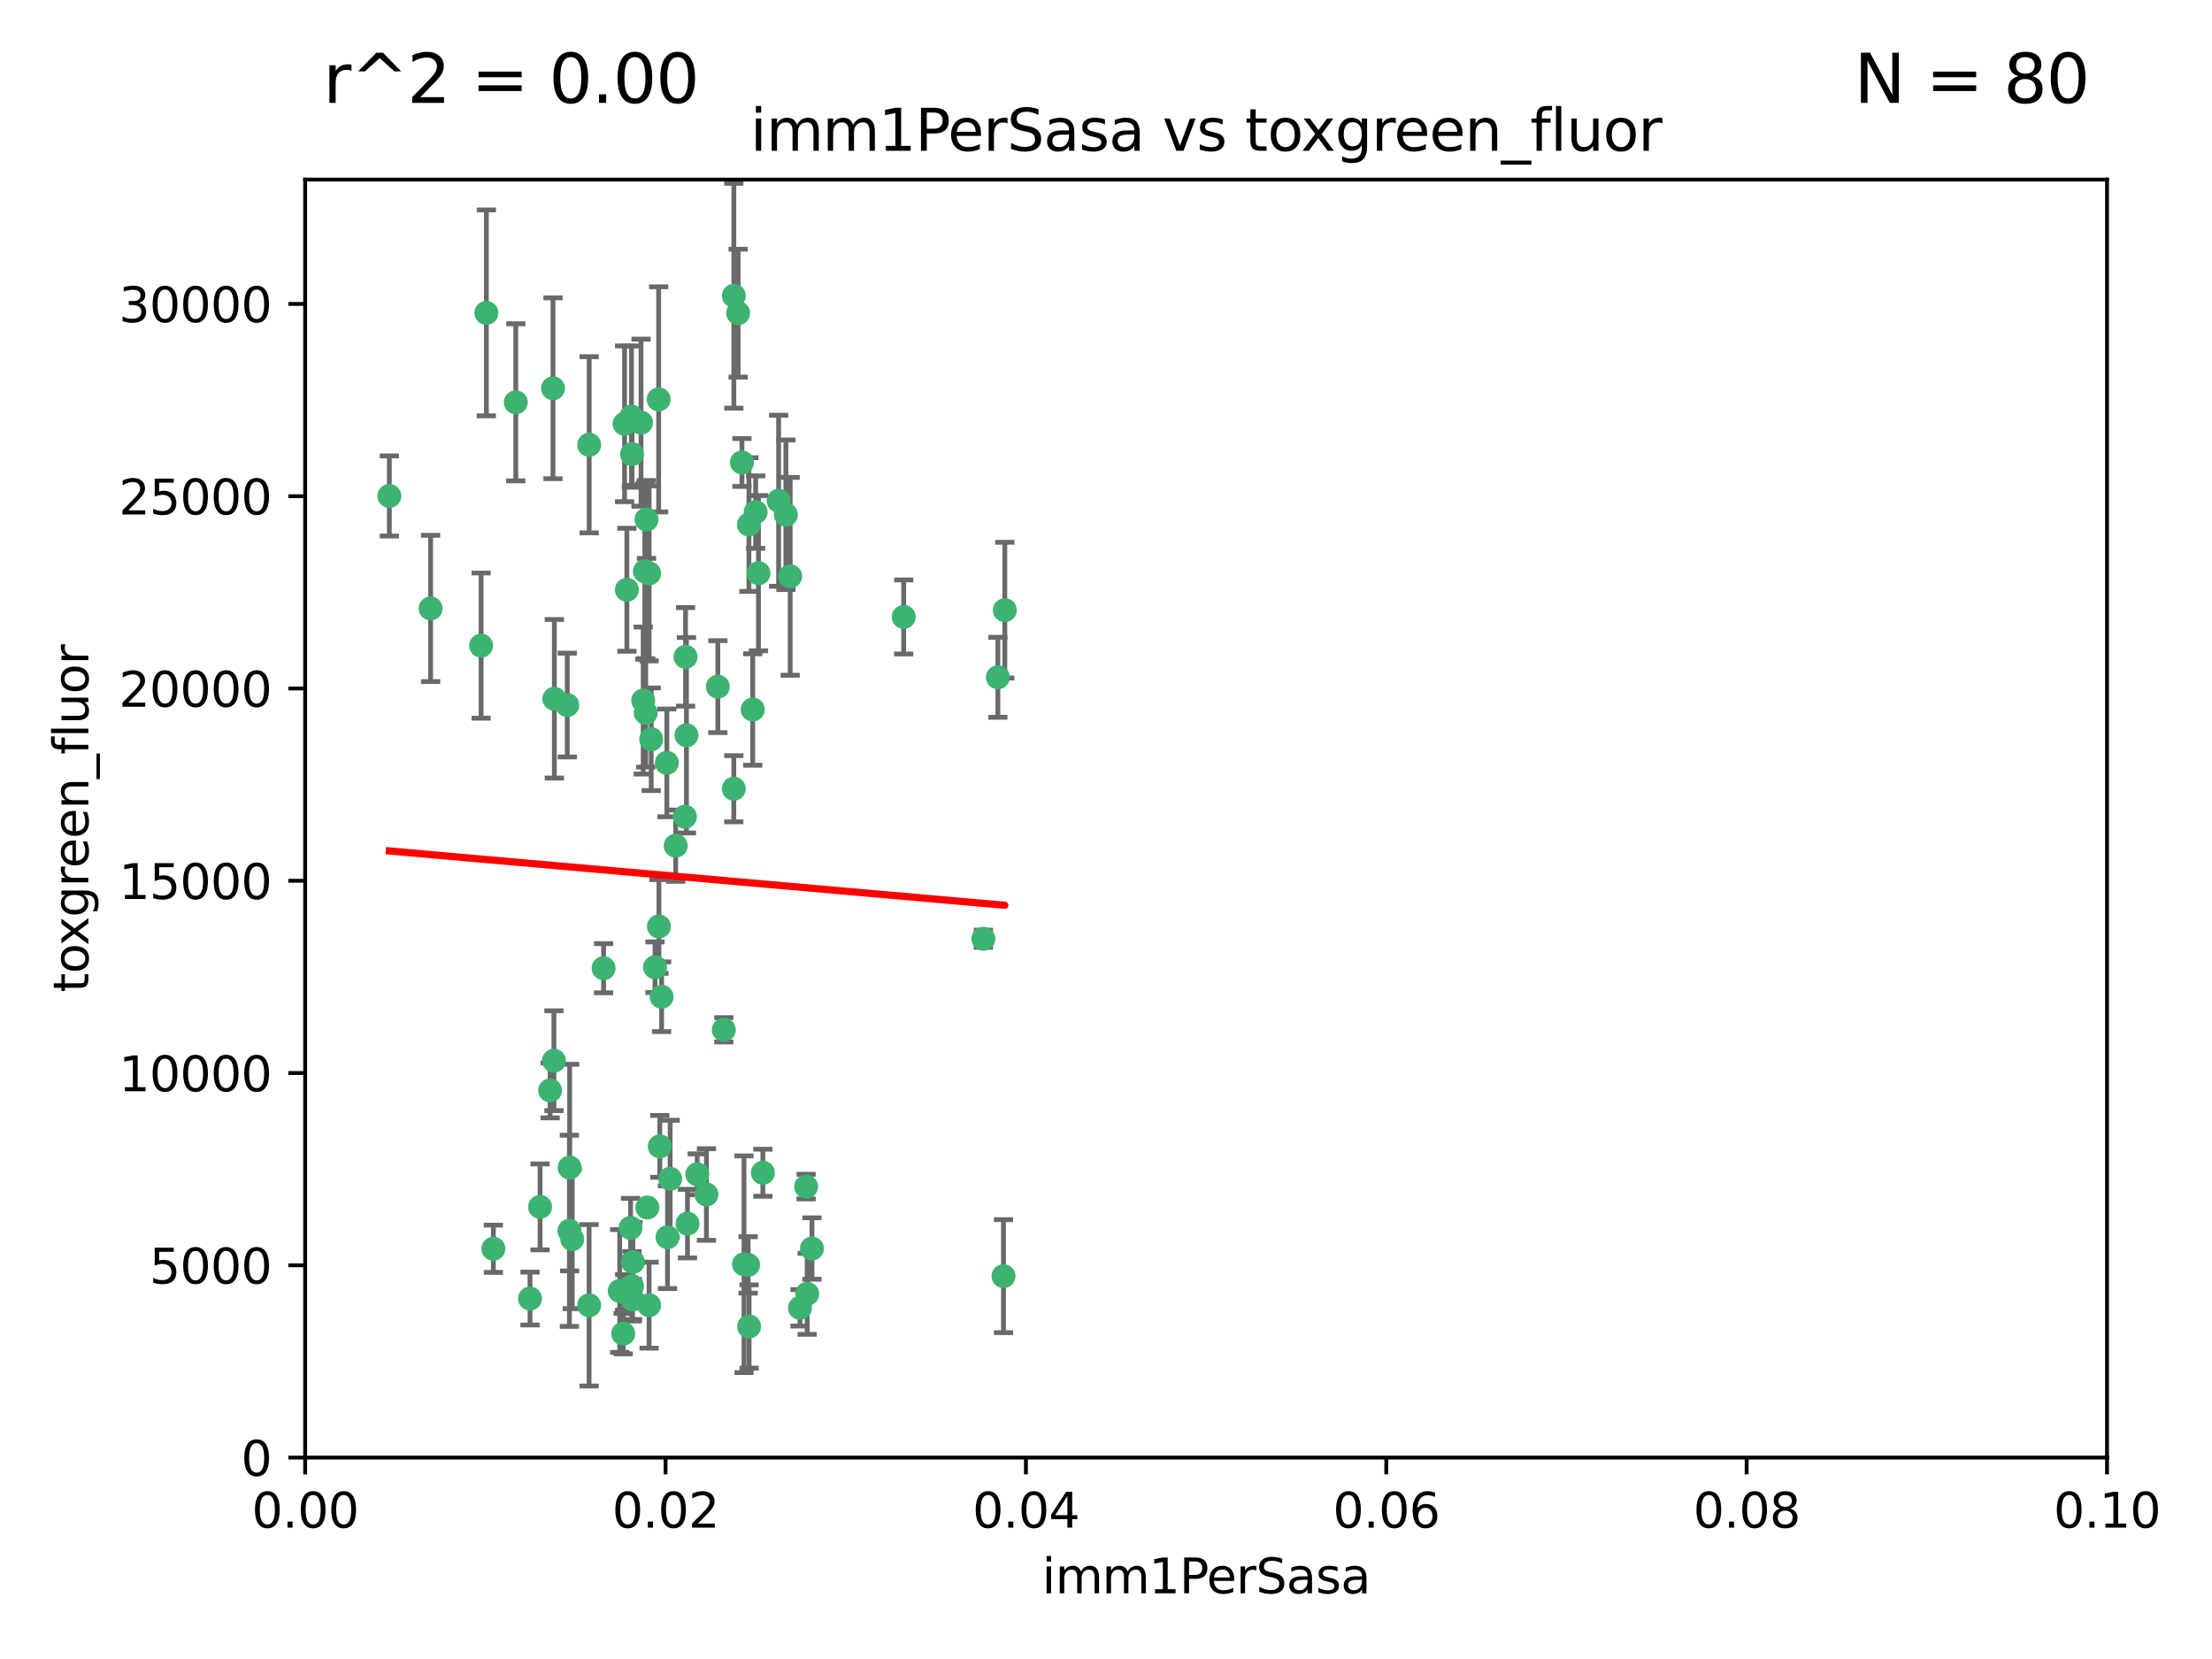 <?xml version="1.0" encoding="utf-8" standalone="no"?>
<!DOCTYPE svg PUBLIC "-//W3C//DTD SVG 1.1//EN"
  "http://www.w3.org/Graphics/SVG/1.1/DTD/svg11.dtd">
<svg xmlns:xlink="http://www.w3.org/1999/xlink" width="460.8pt" height="345.6pt" viewBox="0 0 460.8 345.6" xmlns="http://www.w3.org/2000/svg" version="1.1">
 <defs>
  <style type="text/css">*{stroke-linejoin: round; stroke-linecap: butt}</style>
 </defs>
 <g id="figure_1">
  <g id="patch_1">
   <path d="M 0 345.6 
L 460.8 345.6 
L 460.8 0 
L 0 0 
z
" style="fill: #ffffff"/>
  </g>
  <g id="axes_1">
   <g id="patch_2">
    <path d="M 63.571 303.64 
L 438.93 303.64 
L 438.93 37.411 
L 63.571 37.411 
z
" style="fill: #ffffff"/>
   </g>
   <g id="PathCollection_1">
    <defs>
     <path id="mc389ca3356" d="M 0 1.118 
C 0.297 1.118 0.581 1 0.791 0.791 
C 1 0.581 1.118 0.297 1.118 0 
C 1.118 -0.297 1 -0.581 0.791 -0.791 
C 0.581 -1 0.297 -1.118 0 -1.118 
C -0.297 -1.118 -0.581 -1 -0.791 -0.791 
C -1 -0.581 -1.118 -0.297 -1.118 0 
C -1.118 0.297 -1 0.581 -0.791 0.791 
C -0.581 1 -0.297 1.118 0 1.118 
z
" style="stroke: #3cb371"/>
    </defs>
    <g clip-path="url(#pb6720b8cbd)">
     <use xlink:href="#mc389ca3356" x="81.107" y="103.319" style="fill: #3cb371; stroke: #3cb371"/>
     <use xlink:href="#mc389ca3356" x="101.319" y="65.184" style="fill: #3cb371; stroke: #3cb371"/>
     <use xlink:href="#mc389ca3356" x="100.227" y="134.491" style="fill: #3cb371; stroke: #3cb371"/>
     <use xlink:href="#mc389ca3356" x="89.706" y="126.749" style="fill: #3cb371; stroke: #3cb371"/>
     <use xlink:href="#mc389ca3356" x="156.017" y="109.268" style="fill: #3cb371; stroke: #3cb371"/>
     <use xlink:href="#mc389ca3356" x="137.211" y="83.201" style="fill: #3cb371; stroke: #3cb371"/>
     <use xlink:href="#mc389ca3356" x="169.147" y="260.094" style="fill: #3cb371; stroke: #3cb371"/>
     <use xlink:href="#mc389ca3356" x="107.447" y="83.811" style="fill: #3cb371; stroke: #3cb371"/>
     <use xlink:href="#mc389ca3356" x="130.11" y="88.286" style="fill: #3cb371; stroke: #3cb371"/>
     <use xlink:href="#mc389ca3356" x="149.54" y="143.039" style="fill: #3cb371; stroke: #3cb371"/>
     <use xlink:href="#mc389ca3356" x="130.587" y="122.859" style="fill: #3cb371; stroke: #3cb371"/>
     <use xlink:href="#mc389ca3356" x="164.607" y="120.054" style="fill: #3cb371; stroke: #3cb371"/>
     <use xlink:href="#mc389ca3356" x="134.683" y="108.214" style="fill: #3cb371; stroke: #3cb371"/>
     <use xlink:href="#mc389ca3356" x="162.201" y="104.315" style="fill: #3cb371; stroke: #3cb371"/>
     <use xlink:href="#mc389ca3356" x="152.872" y="61.614" style="fill: #3cb371; stroke: #3cb371"/>
     <use xlink:href="#mc389ca3356" x="133.991" y="145.935" style="fill: #3cb371; stroke: #3cb371"/>
     <use xlink:href="#mc389ca3356" x="133.537" y="88.045" style="fill: #3cb371; stroke: #3cb371"/>
     <use xlink:href="#mc389ca3356" x="115.202" y="80.887" style="fill: #3cb371; stroke: #3cb371"/>
     <use xlink:href="#mc389ca3356" x="135.226" y="119.44" style="fill: #3cb371; stroke: #3cb371"/>
     <use xlink:href="#mc389ca3356" x="131.665" y="94.593" style="fill: #3cb371; stroke: #3cb371"/>
     <use xlink:href="#mc389ca3356" x="157.418" y="106.684" style="fill: #3cb371; stroke: #3cb371"/>
     <use xlink:href="#mc389ca3356" x="125.739" y="201.695" style="fill: #3cb371; stroke: #3cb371"/>
     <use xlink:href="#mc389ca3356" x="131.536" y="86.787" style="fill: #3cb371; stroke: #3cb371"/>
     <use xlink:href="#mc389ca3356" x="102.779" y="260.14" style="fill: #3cb371; stroke: #3cb371"/>
     <use xlink:href="#mc389ca3356" x="118.666" y="243.228" style="fill: #3cb371; stroke: #3cb371"/>
     <use xlink:href="#mc389ca3356" x="154.563" y="96.341" style="fill: #3cb371; stroke: #3cb371"/>
     <use xlink:href="#mc389ca3356" x="158.007" y="119.409" style="fill: #3cb371; stroke: #3cb371"/>
     <use xlink:href="#mc389ca3356" x="153.769" y="65.233" style="fill: #3cb371; stroke: #3cb371"/>
     <use xlink:href="#mc389ca3356" x="118.169" y="146.874" style="fill: #3cb371; stroke: #3cb371"/>
     <use xlink:href="#mc389ca3356" x="136.451" y="201.487" style="fill: #3cb371; stroke: #3cb371"/>
     <use xlink:href="#mc389ca3356" x="143.216" y="254.906" style="fill: #3cb371; stroke: #3cb371"/>
     <use xlink:href="#mc389ca3356" x="142.811" y="136.835" style="fill: #3cb371; stroke: #3cb371"/>
     <use xlink:href="#mc389ca3356" x="163.716" y="107.234" style="fill: #3cb371; stroke: #3cb371"/>
     <use xlink:href="#mc389ca3356" x="138.918" y="158.921" style="fill: #3cb371; stroke: #3cb371"/>
     <use xlink:href="#mc389ca3356" x="130.121" y="269.209" style="fill: #3cb371; stroke: #3cb371"/>
     <use xlink:href="#mc389ca3356" x="112.506" y="251.417" style="fill: #3cb371; stroke: #3cb371"/>
     <use xlink:href="#mc389ca3356" x="207.877" y="141.091" style="fill: #3cb371; stroke: #3cb371"/>
     <use xlink:href="#mc389ca3356" x="209.321" y="127.107" style="fill: #3cb371; stroke: #3cb371"/>
     <use xlink:href="#mc389ca3356" x="134.851" y="251.547" style="fill: #3cb371; stroke: #3cb371"/>
     <use xlink:href="#mc389ca3356" x="119.208" y="258.133" style="fill: #3cb371; stroke: #3cb371"/>
     <use xlink:href="#mc389ca3356" x="137.448" y="238.808" style="fill: #3cb371; stroke: #3cb371"/>
     <use xlink:href="#mc389ca3356" x="155.845" y="263.497" style="fill: #3cb371; stroke: #3cb371"/>
     <use xlink:href="#mc389ca3356" x="140.762" y="176.169" style="fill: #3cb371; stroke: #3cb371"/>
     <use xlink:href="#mc389ca3356" x="152.865" y="164.309" style="fill: #3cb371; stroke: #3cb371"/>
     <use xlink:href="#mc389ca3356" x="114.597" y="227.152" style="fill: #3cb371; stroke: #3cb371"/>
     <use xlink:href="#mc389ca3356" x="137.267" y="193.002" style="fill: #3cb371; stroke: #3cb371"/>
     <use xlink:href="#mc389ca3356" x="110.41" y="270.514" style="fill: #3cb371; stroke: #3cb371"/>
     <use xlink:href="#mc389ca3356" x="131.656" y="267.951" style="fill: #3cb371; stroke: #3cb371"/>
     <use xlink:href="#mc389ca3356" x="131.847" y="262.903" style="fill: #3cb371; stroke: #3cb371"/>
     <use xlink:href="#mc389ca3356" x="188.259" y="128.518" style="fill: #3cb371; stroke: #3cb371"/>
     <use xlink:href="#mc389ca3356" x="129.825" y="277.818" style="fill: #3cb371; stroke: #3cb371"/>
     <use xlink:href="#mc389ca3356" x="131.762" y="270.703" style="fill: #3cb371; stroke: #3cb371"/>
     <use xlink:href="#mc389ca3356" x="166.652" y="272.443" style="fill: #3cb371; stroke: #3cb371"/>
     <use xlink:href="#mc389ca3356" x="154.991" y="263.364" style="fill: #3cb371; stroke: #3cb371"/>
     <use xlink:href="#mc389ca3356" x="134.52" y="148.507" style="fill: #3cb371; stroke: #3cb371"/>
     <use xlink:href="#mc389ca3356" x="147.163" y="248.836" style="fill: #3cb371; stroke: #3cb371"/>
     <use xlink:href="#mc389ca3356" x="142.999" y="153.171" style="fill: #3cb371; stroke: #3cb371"/>
     <use xlink:href="#mc389ca3356" x="204.855" y="195.558" style="fill: #3cb371; stroke: #3cb371"/>
     <use xlink:href="#mc389ca3356" x="156.053" y="276.333" style="fill: #3cb371; stroke: #3cb371"/>
     <use xlink:href="#mc389ca3356" x="150.784" y="214.524" style="fill: #3cb371; stroke: #3cb371"/>
     <use xlink:href="#mc389ca3356" x="209.046" y="265.846" style="fill: #3cb371; stroke: #3cb371"/>
     <use xlink:href="#mc389ca3356" x="137.823" y="207.64" style="fill: #3cb371; stroke: #3cb371"/>
     <use xlink:href="#mc389ca3356" x="156.807" y="147.801" style="fill: #3cb371; stroke: #3cb371"/>
     <use xlink:href="#mc389ca3356" x="167.929" y="247.192" style="fill: #3cb371; stroke: #3cb371"/>
     <use xlink:href="#mc389ca3356" x="142.68" y="170.133" style="fill: #3cb371; stroke: #3cb371"/>
     <use xlink:href="#mc389ca3356" x="122.722" y="271.92" style="fill: #3cb371; stroke: #3cb371"/>
     <use xlink:href="#mc389ca3356" x="131.356" y="255.796" style="fill: #3cb371; stroke: #3cb371"/>
     <use xlink:href="#mc389ca3356" x="115.394" y="220.964" style="fill: #3cb371; stroke: #3cb371"/>
     <use xlink:href="#mc389ca3356" x="129.096" y="268.93" style="fill: #3cb371; stroke: #3cb371"/>
     <use xlink:href="#mc389ca3356" x="118.616" y="256.398" style="fill: #3cb371; stroke: #3cb371"/>
     <use xlink:href="#mc389ca3356" x="115.48" y="145.567" style="fill: #3cb371; stroke: #3cb371"/>
     <use xlink:href="#mc389ca3356" x="122.738" y="92.655" style="fill: #3cb371; stroke: #3cb371"/>
     <use xlink:href="#mc389ca3356" x="135.215" y="271.892" style="fill: #3cb371; stroke: #3cb371"/>
     <use xlink:href="#mc389ca3356" x="134.334" y="119.004" style="fill: #3cb371; stroke: #3cb371"/>
     <use xlink:href="#mc389ca3356" x="139.056" y="257.738" style="fill: #3cb371; stroke: #3cb371"/>
     <use xlink:href="#mc389ca3356" x="158.917" y="244.305" style="fill: #3cb371; stroke: #3cb371"/>
     <use xlink:href="#mc389ca3356" x="139.605" y="245.561" style="fill: #3cb371; stroke: #3cb371"/>
     <use xlink:href="#mc389ca3356" x="145.249" y="244.625" style="fill: #3cb371; stroke: #3cb371"/>
     <use xlink:href="#mc389ca3356" x="168.152" y="269.529" style="fill: #3cb371; stroke: #3cb371"/>
     <use xlink:href="#mc389ca3356" x="135.66" y="153.996" style="fill: #3cb371; stroke: #3cb371"/>
    </g>
   </g>
   <g id="matplotlib.axis_1">
    <g id="xtick_1">
     <g id="line2d_1">
      <defs>
       <path id="mea289d6be8" d="M 0 0 
L 0 3.5 
" style="stroke: #000000; stroke-width: 0.8"/>
      </defs>
      <g>
       <use xlink:href="#mea289d6be8" x="63.571" y="303.64" style="stroke: #000000; stroke-width: 0.8"/>
      </g>
     </g>
     <g id="text_1">
      <!-- 0.00 -->
      <g transform="translate(52.438 318.238)scale(0.1 -0.1)">
       <defs>
        <path id="DejaVuSans-30" d="M 2034 4250 
Q 1547 4250 1301 3770 
Q 1056 3291 1056 2328 
Q 1056 1369 1301 889 
Q 1547 409 2034 409 
Q 2525 409 2770 889 
Q 3016 1369 3016 2328 
Q 3016 3291 2770 3770 
Q 2525 4250 2034 4250 
z
M 2034 4750 
Q 2819 4750 3233 4129 
Q 3647 3509 3647 2328 
Q 3647 1150 3233 529 
Q 2819 -91 2034 -91 
Q 1250 -91 836 529 
Q 422 1150 422 2328 
Q 422 3509 836 4129 
Q 1250 4750 2034 4750 
z
" transform="scale(0.016)"/>
        <path id="DejaVuSans-2e" d="M 684 794 
L 1344 794 
L 1344 0 
L 684 0 
L 684 794 
z
" transform="scale(0.016)"/>
       </defs>
       <use xlink:href="#DejaVuSans-30"/>
       <use xlink:href="#DejaVuSans-2e" x="63.623"/>
       <use xlink:href="#DejaVuSans-30" x="95.41"/>
       <use xlink:href="#DejaVuSans-30" x="159.033"/>
      </g>
     </g>
    </g>
    <g id="xtick_2">
     <g id="line2d_2">
      <g>
       <use xlink:href="#mea289d6be8" x="138.643" y="303.64" style="stroke: #000000; stroke-width: 0.8"/>
      </g>
     </g>
     <g id="text_2">
      <!-- 0.02 -->
      <g transform="translate(127.51 318.238)scale(0.1 -0.1)">
       <defs>
        <path id="DejaVuSans-32" d="M 1228 531 
L 3431 531 
L 3431 0 
L 469 0 
L 469 531 
Q 828 903 1448 1529 
Q 2069 2156 2228 2338 
Q 2531 2678 2651 2914 
Q 2772 3150 2772 3378 
Q 2772 3750 2511 3984 
Q 2250 4219 1831 4219 
Q 1534 4219 1204 4116 
Q 875 4013 500 3803 
L 500 4441 
Q 881 4594 1212 4672 
Q 1544 4750 1819 4750 
Q 2544 4750 2975 4387 
Q 3406 4025 3406 3419 
Q 3406 3131 3298 2873 
Q 3191 2616 2906 2266 
Q 2828 2175 2409 1742 
Q 1991 1309 1228 531 
z
" transform="scale(0.016)"/>
       </defs>
       <use xlink:href="#DejaVuSans-30"/>
       <use xlink:href="#DejaVuSans-2e" x="63.623"/>
       <use xlink:href="#DejaVuSans-30" x="95.41"/>
       <use xlink:href="#DejaVuSans-32" x="159.033"/>
      </g>
     </g>
    </g>
    <g id="xtick_3">
     <g id="line2d_3">
      <g>
       <use xlink:href="#mea289d6be8" x="213.715" y="303.64" style="stroke: #000000; stroke-width: 0.8"/>
      </g>
     </g>
     <g id="text_3">
      <!-- 0.04 -->
      <g transform="translate(202.582 318.238)scale(0.1 -0.1)">
       <defs>
        <path id="DejaVuSans-34" d="M 2419 4116 
L 825 1625 
L 2419 1625 
L 2419 4116 
z
M 2253 4666 
L 3047 4666 
L 3047 1625 
L 3713 1625 
L 3713 1100 
L 3047 1100 
L 3047 0 
L 2419 0 
L 2419 1100 
L 313 1100 
L 313 1709 
L 2253 4666 
z
" transform="scale(0.016)"/>
       </defs>
       <use xlink:href="#DejaVuSans-30"/>
       <use xlink:href="#DejaVuSans-2e" x="63.623"/>
       <use xlink:href="#DejaVuSans-30" x="95.41"/>
       <use xlink:href="#DejaVuSans-34" x="159.033"/>
      </g>
     </g>
    </g>
    <g id="xtick_4">
     <g id="line2d_4">
      <g>
       <use xlink:href="#mea289d6be8" x="288.786" y="303.64" style="stroke: #000000; stroke-width: 0.8"/>
      </g>
     </g>
     <g id="text_4">
      <!-- 0.06 -->
      <g transform="translate(277.654 318.238)scale(0.1 -0.1)">
       <defs>
        <path id="DejaVuSans-36" d="M 2113 2584 
Q 1688 2584 1439 2293 
Q 1191 2003 1191 1497 
Q 1191 994 1439 701 
Q 1688 409 2113 409 
Q 2538 409 2786 701 
Q 3034 994 3034 1497 
Q 3034 2003 2786 2293 
Q 2538 2584 2113 2584 
z
M 3366 4563 
L 3366 3988 
Q 3128 4100 2886 4159 
Q 2644 4219 2406 4219 
Q 1781 4219 1451 3797 
Q 1122 3375 1075 2522 
Q 1259 2794 1537 2939 
Q 1816 3084 2150 3084 
Q 2853 3084 3261 2657 
Q 3669 2231 3669 1497 
Q 3669 778 3244 343 
Q 2819 -91 2113 -91 
Q 1303 -91 875 529 
Q 447 1150 447 2328 
Q 447 3434 972 4092 
Q 1497 4750 2381 4750 
Q 2619 4750 2861 4703 
Q 3103 4656 3366 4563 
z
" transform="scale(0.016)"/>
       </defs>
       <use xlink:href="#DejaVuSans-30"/>
       <use xlink:href="#DejaVuSans-2e" x="63.623"/>
       <use xlink:href="#DejaVuSans-30" x="95.41"/>
       <use xlink:href="#DejaVuSans-36" x="159.033"/>
      </g>
     </g>
    </g>
    <g id="xtick_5">
     <g id="line2d_5">
      <g>
       <use xlink:href="#mea289d6be8" x="363.858" y="303.64" style="stroke: #000000; stroke-width: 0.8"/>
      </g>
     </g>
     <g id="text_5">
      <!-- 0.08 -->
      <g transform="translate(352.725 318.238)scale(0.1 -0.1)">
       <defs>
        <path id="DejaVuSans-38" d="M 2034 2216 
Q 1584 2216 1326 1975 
Q 1069 1734 1069 1313 
Q 1069 891 1326 650 
Q 1584 409 2034 409 
Q 2484 409 2743 651 
Q 3003 894 3003 1313 
Q 3003 1734 2745 1975 
Q 2488 2216 2034 2216 
z
M 1403 2484 
Q 997 2584 770 2862 
Q 544 3141 544 3541 
Q 544 4100 942 4425 
Q 1341 4750 2034 4750 
Q 2731 4750 3128 4425 
Q 3525 4100 3525 3541 
Q 3525 3141 3298 2862 
Q 3072 2584 2669 2484 
Q 3125 2378 3379 2068 
Q 3634 1759 3634 1313 
Q 3634 634 3220 271 
Q 2806 -91 2034 -91 
Q 1263 -91 848 271 
Q 434 634 434 1313 
Q 434 1759 690 2068 
Q 947 2378 1403 2484 
z
M 1172 3481 
Q 1172 3119 1398 2916 
Q 1625 2713 2034 2713 
Q 2441 2713 2670 2916 
Q 2900 3119 2900 3481 
Q 2900 3844 2670 4047 
Q 2441 4250 2034 4250 
Q 1625 4250 1398 4047 
Q 1172 3844 1172 3481 
z
" transform="scale(0.016)"/>
       </defs>
       <use xlink:href="#DejaVuSans-30"/>
       <use xlink:href="#DejaVuSans-2e" x="63.623"/>
       <use xlink:href="#DejaVuSans-30" x="95.41"/>
       <use xlink:href="#DejaVuSans-38" x="159.033"/>
      </g>
     </g>
    </g>
    <g id="xtick_6">
     <g id="line2d_6">
      <g>
       <use xlink:href="#mea289d6be8" x="438.93" y="303.64" style="stroke: #000000; stroke-width: 0.8"/>
      </g>
     </g>
     <g id="text_6">
      <!-- 0.10 -->
      <g transform="translate(427.797 318.238)scale(0.1 -0.1)">
       <defs>
        <path id="DejaVuSans-31" d="M 794 531 
L 1825 531 
L 1825 4091 
L 703 3866 
L 703 4441 
L 1819 4666 
L 2450 4666 
L 2450 531 
L 3481 531 
L 3481 0 
L 794 0 
L 794 531 
z
" transform="scale(0.016)"/>
       </defs>
       <use xlink:href="#DejaVuSans-30"/>
       <use xlink:href="#DejaVuSans-2e" x="63.623"/>
       <use xlink:href="#DejaVuSans-31" x="95.41"/>
       <use xlink:href="#DejaVuSans-30" x="159.033"/>
      </g>
     </g>
    </g>
    <g id="text_7">
     <!-- imm1PerSasa -->
     <g transform="translate(217.067 331.917)scale(0.1 -0.1)">
      <defs>
       <path id="DejaVuSans-69" d="M 603 3500 
L 1178 3500 
L 1178 0 
L 603 0 
L 603 3500 
z
M 603 4863 
L 1178 4863 
L 1178 4134 
L 603 4134 
L 603 4863 
z
" transform="scale(0.016)"/>
       <path id="DejaVuSans-6d" d="M 3328 2828 
Q 3544 3216 3844 3400 
Q 4144 3584 4550 3584 
Q 5097 3584 5394 3201 
Q 5691 2819 5691 2113 
L 5691 0 
L 5113 0 
L 5113 2094 
Q 5113 2597 4934 2840 
Q 4756 3084 4391 3084 
Q 3944 3084 3684 2787 
Q 3425 2491 3425 1978 
L 3425 0 
L 2847 0 
L 2847 2094 
Q 2847 2600 2669 2842 
Q 2491 3084 2119 3084 
Q 1678 3084 1418 2786 
Q 1159 2488 1159 1978 
L 1159 0 
L 581 0 
L 581 3500 
L 1159 3500 
L 1159 2956 
Q 1356 3278 1631 3431 
Q 1906 3584 2284 3584 
Q 2666 3584 2933 3390 
Q 3200 3197 3328 2828 
z
" transform="scale(0.016)"/>
       <path id="DejaVuSans-50" d="M 1259 4147 
L 1259 2394 
L 2053 2394 
Q 2494 2394 2734 2622 
Q 2975 2850 2975 3272 
Q 2975 3691 2734 3919 
Q 2494 4147 2053 4147 
L 1259 4147 
z
M 628 4666 
L 2053 4666 
Q 2838 4666 3239 4311 
Q 3641 3956 3641 3272 
Q 3641 2581 3239 2228 
Q 2838 1875 2053 1875 
L 1259 1875 
L 1259 0 
L 628 0 
L 628 4666 
z
" transform="scale(0.016)"/>
       <path id="DejaVuSans-65" d="M 3597 1894 
L 3597 1613 
L 953 1613 
Q 991 1019 1311 708 
Q 1631 397 2203 397 
Q 2534 397 2845 478 
Q 3156 559 3463 722 
L 3463 178 
Q 3153 47 2828 -22 
Q 2503 -91 2169 -91 
Q 1331 -91 842 396 
Q 353 884 353 1716 
Q 353 2575 817 3079 
Q 1281 3584 2069 3584 
Q 2775 3584 3186 3129 
Q 3597 2675 3597 1894 
z
M 3022 2063 
Q 3016 2534 2758 2815 
Q 2500 3097 2075 3097 
Q 1594 3097 1305 2825 
Q 1016 2553 972 2059 
L 3022 2063 
z
" transform="scale(0.016)"/>
       <path id="DejaVuSans-72" d="M 2631 2963 
Q 2534 3019 2420 3045 
Q 2306 3072 2169 3072 
Q 1681 3072 1420 2755 
Q 1159 2438 1159 1844 
L 1159 0 
L 581 0 
L 581 3500 
L 1159 3500 
L 1159 2956 
Q 1341 3275 1631 3429 
Q 1922 3584 2338 3584 
Q 2397 3584 2469 3576 
Q 2541 3569 2628 3553 
L 2631 2963 
z
" transform="scale(0.016)"/>
       <path id="DejaVuSans-53" d="M 3425 4513 
L 3425 3897 
Q 3066 4069 2747 4153 
Q 2428 4238 2131 4238 
Q 1616 4238 1336 4038 
Q 1056 3838 1056 3469 
Q 1056 3159 1242 3001 
Q 1428 2844 1947 2747 
L 2328 2669 
Q 3034 2534 3370 2195 
Q 3706 1856 3706 1288 
Q 3706 609 3251 259 
Q 2797 -91 1919 -91 
Q 1588 -91 1214 -16 
Q 841 59 441 206 
L 441 856 
Q 825 641 1194 531 
Q 1563 422 1919 422 
Q 2459 422 2753 634 
Q 3047 847 3047 1241 
Q 3047 1584 2836 1778 
Q 2625 1972 2144 2069 
L 1759 2144 
Q 1053 2284 737 2584 
Q 422 2884 422 3419 
Q 422 4038 858 4394 
Q 1294 4750 2059 4750 
Q 2388 4750 2728 4690 
Q 3069 4631 3425 4513 
z
" transform="scale(0.016)"/>
       <path id="DejaVuSans-61" d="M 2194 1759 
Q 1497 1759 1228 1600 
Q 959 1441 959 1056 
Q 959 750 1161 570 
Q 1363 391 1709 391 
Q 2188 391 2477 730 
Q 2766 1069 2766 1631 
L 2766 1759 
L 2194 1759 
z
M 3341 1997 
L 3341 0 
L 2766 0 
L 2766 531 
Q 2569 213 2275 61 
Q 1981 -91 1556 -91 
Q 1019 -91 701 211 
Q 384 513 384 1019 
Q 384 1609 779 1909 
Q 1175 2209 1959 2209 
L 2766 2209 
L 2766 2266 
Q 2766 2663 2505 2880 
Q 2244 3097 1772 3097 
Q 1472 3097 1187 3025 
Q 903 2953 641 2809 
L 641 3341 
Q 956 3463 1253 3523 
Q 1550 3584 1831 3584 
Q 2591 3584 2966 3190 
Q 3341 2797 3341 1997 
z
" transform="scale(0.016)"/>
       <path id="DejaVuSans-73" d="M 2834 3397 
L 2834 2853 
Q 2591 2978 2328 3040 
Q 2066 3103 1784 3103 
Q 1356 3103 1142 2972 
Q 928 2841 928 2578 
Q 928 2378 1081 2264 
Q 1234 2150 1697 2047 
L 1894 2003 
Q 2506 1872 2764 1633 
Q 3022 1394 3022 966 
Q 3022 478 2636 193 
Q 2250 -91 1575 -91 
Q 1294 -91 989 -36 
Q 684 19 347 128 
L 347 722 
Q 666 556 975 473 
Q 1284 391 1588 391 
Q 1994 391 2212 530 
Q 2431 669 2431 922 
Q 2431 1156 2273 1281 
Q 2116 1406 1581 1522 
L 1381 1569 
Q 847 1681 609 1914 
Q 372 2147 372 2553 
Q 372 3047 722 3315 
Q 1072 3584 1716 3584 
Q 2034 3584 2315 3537 
Q 2597 3491 2834 3397 
z
" transform="scale(0.016)"/>
      </defs>
      <use xlink:href="#DejaVuSans-69"/>
      <use xlink:href="#DejaVuSans-6d" x="27.783"/>
      <use xlink:href="#DejaVuSans-6d" x="125.195"/>
      <use xlink:href="#DejaVuSans-31" x="222.607"/>
      <use xlink:href="#DejaVuSans-50" x="286.23"/>
      <use xlink:href="#DejaVuSans-65" x="342.908"/>
      <use xlink:href="#DejaVuSans-72" x="404.432"/>
      <use xlink:href="#DejaVuSans-53" x="445.545"/>
      <use xlink:href="#DejaVuSans-61" x="509.021"/>
      <use xlink:href="#DejaVuSans-73" x="570.301"/>
      <use xlink:href="#DejaVuSans-61" x="622.4"/>
     </g>
    </g>
   </g>
   <g id="matplotlib.axis_2">
    <g id="ytick_1">
     <g id="line2d_7">
      <defs>
       <path id="m34bf2382f5" d="M 0 0 
L -3.5 0 
" style="stroke: #000000; stroke-width: 0.8"/>
      </defs>
      <g>
       <use xlink:href="#m34bf2382f5" x="63.571" y="303.64" style="stroke: #000000; stroke-width: 0.8"/>
      </g>
     </g>
     <g id="text_8">
      <!-- 0 -->
      <g transform="translate(50.209 307.439)scale(0.1 -0.1)">
       <use xlink:href="#DejaVuSans-30"/>
      </g>
     </g>
    </g>
    <g id="ytick_2">
     <g id="line2d_8">
      <g>
       <use xlink:href="#m34bf2382f5" x="63.571" y="263.586" style="stroke: #000000; stroke-width: 0.8"/>
      </g>
     </g>
     <g id="text_9">
      <!-- 5000 -->
      <g transform="translate(31.121 267.385)scale(0.1 -0.1)">
       <defs>
        <path id="DejaVuSans-35" d="M 691 4666 
L 3169 4666 
L 3169 4134 
L 1269 4134 
L 1269 2991 
Q 1406 3038 1543 3061 
Q 1681 3084 1819 3084 
Q 2600 3084 3056 2656 
Q 3513 2228 3513 1497 
Q 3513 744 3044 326 
Q 2575 -91 1722 -91 
Q 1428 -91 1123 -41 
Q 819 9 494 109 
L 494 744 
Q 775 591 1075 516 
Q 1375 441 1709 441 
Q 2250 441 2565 725 
Q 2881 1009 2881 1497 
Q 2881 1984 2565 2268 
Q 2250 2553 1709 2553 
Q 1456 2553 1204 2497 
Q 953 2441 691 2322 
L 691 4666 
z
" transform="scale(0.016)"/>
       </defs>
       <use xlink:href="#DejaVuSans-35"/>
       <use xlink:href="#DejaVuSans-30" x="63.623"/>
       <use xlink:href="#DejaVuSans-30" x="127.246"/>
       <use xlink:href="#DejaVuSans-30" x="190.869"/>
      </g>
     </g>
    </g>
    <g id="ytick_3">
     <g id="line2d_9">
      <g>
       <use xlink:href="#m34bf2382f5" x="63.571" y="223.532" style="stroke: #000000; stroke-width: 0.8"/>
      </g>
     </g>
     <g id="text_10">
      <!-- 10000 -->
      <g transform="translate(24.759 227.331)scale(0.1 -0.1)">
       <use xlink:href="#DejaVuSans-31"/>
       <use xlink:href="#DejaVuSans-30" x="63.623"/>
       <use xlink:href="#DejaVuSans-30" x="127.246"/>
       <use xlink:href="#DejaVuSans-30" x="190.869"/>
       <use xlink:href="#DejaVuSans-30" x="254.492"/>
      </g>
     </g>
    </g>
    <g id="ytick_4">
     <g id="line2d_10">
      <g>
       <use xlink:href="#m34bf2382f5" x="63.571" y="183.478" style="stroke: #000000; stroke-width: 0.8"/>
      </g>
     </g>
     <g id="text_11">
      <!-- 15000 -->
      <g transform="translate(24.759 187.278)scale(0.1 -0.1)">
       <use xlink:href="#DejaVuSans-31"/>
       <use xlink:href="#DejaVuSans-35" x="63.623"/>
       <use xlink:href="#DejaVuSans-30" x="127.246"/>
       <use xlink:href="#DejaVuSans-30" x="190.869"/>
       <use xlink:href="#DejaVuSans-30" x="254.492"/>
      </g>
     </g>
    </g>
    <g id="ytick_5">
     <g id="line2d_11">
      <g>
       <use xlink:href="#m34bf2382f5" x="63.571" y="143.424" style="stroke: #000000; stroke-width: 0.8"/>
      </g>
     </g>
     <g id="text_12">
      <!-- 20000 -->
      <g transform="translate(24.759 147.224)scale(0.1 -0.1)">
       <use xlink:href="#DejaVuSans-32"/>
       <use xlink:href="#DejaVuSans-30" x="63.623"/>
       <use xlink:href="#DejaVuSans-30" x="127.246"/>
       <use xlink:href="#DejaVuSans-30" x="190.869"/>
       <use xlink:href="#DejaVuSans-30" x="254.492"/>
      </g>
     </g>
    </g>
    <g id="ytick_6">
     <g id="line2d_12">
      <g>
       <use xlink:href="#m34bf2382f5" x="63.571" y="103.371" style="stroke: #000000; stroke-width: 0.8"/>
      </g>
     </g>
     <g id="text_13">
      <!-- 25000 -->
      <g transform="translate(24.759 107.17)scale(0.1 -0.1)">
       <use xlink:href="#DejaVuSans-32"/>
       <use xlink:href="#DejaVuSans-35" x="63.623"/>
       <use xlink:href="#DejaVuSans-30" x="127.246"/>
       <use xlink:href="#DejaVuSans-30" x="190.869"/>
       <use xlink:href="#DejaVuSans-30" x="254.492"/>
      </g>
     </g>
    </g>
    <g id="ytick_7">
     <g id="line2d_13">
      <g>
       <use xlink:href="#m34bf2382f5" x="63.571" y="63.317" style="stroke: #000000; stroke-width: 0.8"/>
      </g>
     </g>
     <g id="text_14">
      <!-- 30000 -->
      <g transform="translate(24.759 67.116)scale(0.1 -0.1)">
       <defs>
        <path id="DejaVuSans-33" d="M 2597 2516 
Q 3050 2419 3304 2112 
Q 3559 1806 3559 1356 
Q 3559 666 3084 287 
Q 2609 -91 1734 -91 
Q 1441 -91 1130 -33 
Q 819 25 488 141 
L 488 750 
Q 750 597 1062 519 
Q 1375 441 1716 441 
Q 2309 441 2620 675 
Q 2931 909 2931 1356 
Q 2931 1769 2642 2001 
Q 2353 2234 1838 2234 
L 1294 2234 
L 1294 2753 
L 1863 2753 
Q 2328 2753 2575 2939 
Q 2822 3125 2822 3475 
Q 2822 3834 2567 4026 
Q 2313 4219 1838 4219 
Q 1578 4219 1281 4162 
Q 984 4106 628 3988 
L 628 4550 
Q 988 4650 1302 4700 
Q 1616 4750 1894 4750 
Q 2613 4750 3031 4423 
Q 3450 4097 3450 3541 
Q 3450 3153 3228 2886 
Q 3006 2619 2597 2516 
z
" transform="scale(0.016)"/>
       </defs>
       <use xlink:href="#DejaVuSans-33"/>
       <use xlink:href="#DejaVuSans-30" x="63.623"/>
       <use xlink:href="#DejaVuSans-30" x="127.246"/>
       <use xlink:href="#DejaVuSans-30" x="190.869"/>
       <use xlink:href="#DejaVuSans-30" x="254.492"/>
      </g>
     </g>
    </g>
    <g id="text_15">
     <!-- toxgreen_fluor -->
     <g transform="translate(18.401 206.72)rotate(-90)scale(0.1 -0.1)">
      <defs>
       <path id="DejaVuSans-74" d="M 1172 4494 
L 1172 3500 
L 2356 3500 
L 2356 3053 
L 1172 3053 
L 1172 1153 
Q 1172 725 1289 603 
Q 1406 481 1766 481 
L 2356 481 
L 2356 0 
L 1766 0 
Q 1100 0 847 248 
Q 594 497 594 1153 
L 594 3053 
L 172 3053 
L 172 3500 
L 594 3500 
L 594 4494 
L 1172 4494 
z
" transform="scale(0.016)"/>
       <path id="DejaVuSans-6f" d="M 1959 3097 
Q 1497 3097 1228 2736 
Q 959 2375 959 1747 
Q 959 1119 1226 758 
Q 1494 397 1959 397 
Q 2419 397 2687 759 
Q 2956 1122 2956 1747 
Q 2956 2369 2687 2733 
Q 2419 3097 1959 3097 
z
M 1959 3584 
Q 2709 3584 3137 3096 
Q 3566 2609 3566 1747 
Q 3566 888 3137 398 
Q 2709 -91 1959 -91 
Q 1206 -91 779 398 
Q 353 888 353 1747 
Q 353 2609 779 3096 
Q 1206 3584 1959 3584 
z
" transform="scale(0.016)"/>
       <path id="DejaVuSans-78" d="M 3513 3500 
L 2247 1797 
L 3578 0 
L 2900 0 
L 1881 1375 
L 863 0 
L 184 0 
L 1544 1831 
L 300 3500 
L 978 3500 
L 1906 2253 
L 2834 3500 
L 3513 3500 
z
" transform="scale(0.016)"/>
       <path id="DejaVuSans-67" d="M 2906 1791 
Q 2906 2416 2648 2759 
Q 2391 3103 1925 3103 
Q 1463 3103 1205 2759 
Q 947 2416 947 1791 
Q 947 1169 1205 825 
Q 1463 481 1925 481 
Q 2391 481 2648 825 
Q 2906 1169 2906 1791 
z
M 3481 434 
Q 3481 -459 3084 -895 
Q 2688 -1331 1869 -1331 
Q 1566 -1331 1297 -1286 
Q 1028 -1241 775 -1147 
L 775 -588 
Q 1028 -725 1275 -790 
Q 1522 -856 1778 -856 
Q 2344 -856 2625 -561 
Q 2906 -266 2906 331 
L 2906 616 
Q 2728 306 2450 153 
Q 2172 0 1784 0 
Q 1141 0 747 490 
Q 353 981 353 1791 
Q 353 2603 747 3093 
Q 1141 3584 1784 3584 
Q 2172 3584 2450 3431 
Q 2728 3278 2906 2969 
L 2906 3500 
L 3481 3500 
L 3481 434 
z
" transform="scale(0.016)"/>
       <path id="DejaVuSans-6e" d="M 3513 2113 
L 3513 0 
L 2938 0 
L 2938 2094 
Q 2938 2591 2744 2837 
Q 2550 3084 2163 3084 
Q 1697 3084 1428 2787 
Q 1159 2491 1159 1978 
L 1159 0 
L 581 0 
L 581 3500 
L 1159 3500 
L 1159 2956 
Q 1366 3272 1645 3428 
Q 1925 3584 2291 3584 
Q 2894 3584 3203 3211 
Q 3513 2838 3513 2113 
z
" transform="scale(0.016)"/>
       <path id="DejaVuSans-5f" d="M 3263 -1063 
L 3263 -1509 
L -63 -1509 
L -63 -1063 
L 3263 -1063 
z
" transform="scale(0.016)"/>
       <path id="DejaVuSans-66" d="M 2375 4863 
L 2375 4384 
L 1825 4384 
Q 1516 4384 1395 4259 
Q 1275 4134 1275 3809 
L 1275 3500 
L 2222 3500 
L 2222 3053 
L 1275 3053 
L 1275 0 
L 697 0 
L 697 3053 
L 147 3053 
L 147 3500 
L 697 3500 
L 697 3744 
Q 697 4328 969 4595 
Q 1241 4863 1831 4863 
L 2375 4863 
z
" transform="scale(0.016)"/>
       <path id="DejaVuSans-6c" d="M 603 4863 
L 1178 4863 
L 1178 0 
L 603 0 
L 603 4863 
z
" transform="scale(0.016)"/>
       <path id="DejaVuSans-75" d="M 544 1381 
L 544 3500 
L 1119 3500 
L 1119 1403 
Q 1119 906 1312 657 
Q 1506 409 1894 409 
Q 2359 409 2629 706 
Q 2900 1003 2900 1516 
L 2900 3500 
L 3475 3500 
L 3475 0 
L 2900 0 
L 2900 538 
Q 2691 219 2414 64 
Q 2138 -91 1772 -91 
Q 1169 -91 856 284 
Q 544 659 544 1381 
z
M 1991 3584 
L 1991 3584 
z
" transform="scale(0.016)"/>
      </defs>
      <use xlink:href="#DejaVuSans-74"/>
      <use xlink:href="#DejaVuSans-6f" x="39.209"/>
      <use xlink:href="#DejaVuSans-78" x="97.266"/>
      <use xlink:href="#DejaVuSans-67" x="156.445"/>
      <use xlink:href="#DejaVuSans-72" x="219.922"/>
      <use xlink:href="#DejaVuSans-65" x="258.785"/>
      <use xlink:href="#DejaVuSans-65" x="320.309"/>
      <use xlink:href="#DejaVuSans-6e" x="381.832"/>
      <use xlink:href="#DejaVuSans-5f" x="445.211"/>
      <use xlink:href="#DejaVuSans-66" x="495.211"/>
      <use xlink:href="#DejaVuSans-6c" x="530.416"/>
      <use xlink:href="#DejaVuSans-75" x="558.199"/>
      <use xlink:href="#DejaVuSans-6f" x="621.578"/>
      <use xlink:href="#DejaVuSans-72" x="682.76"/>
     </g>
    </g>
   </g>
   <g id="LineCollection_1">
    <path d="M 81.107 111.662 
L 81.107 94.976 
" clip-path="url(#pb6720b8cbd)" style="fill: none; stroke: #696969"/>
    <path d="M 101.319 86.629 
L 101.319 43.739 
" clip-path="url(#pb6720b8cbd)" style="fill: none; stroke: #696969"/>
    <path d="M 100.227 149.606 
L 100.227 119.375 
" clip-path="url(#pb6720b8cbd)" style="fill: none; stroke: #696969"/>
    <path d="M 89.706 141.983 
L 89.706 111.515 
" clip-path="url(#pb6720b8cbd)" style="fill: none; stroke: #696969"/>
    <path d="M 156.017 123.191 
L 156.017 95.346 
" clip-path="url(#pb6720b8cbd)" style="fill: none; stroke: #696969"/>
    <path d="M 137.211 106.648 
L 137.211 59.753 
" clip-path="url(#pb6720b8cbd)" style="fill: none; stroke: #696969"/>
    <path d="M 169.147 266.497 
L 169.147 253.692 
" clip-path="url(#pb6720b8cbd)" style="fill: none; stroke: #696969"/>
    <path d="M 107.447 100.173 
L 107.447 67.45 
" clip-path="url(#pb6720b8cbd)" style="fill: none; stroke: #696969"/>
    <path d="M 130.11 104.51 
L 130.11 72.063 
" clip-path="url(#pb6720b8cbd)" style="fill: none; stroke: #696969"/>
    <path d="M 149.54 152.61 
L 149.54 133.468 
" clip-path="url(#pb6720b8cbd)" style="fill: none; stroke: #696969"/>
    <path d="M 130.587 135.667 
L 130.587 110.051 
" clip-path="url(#pb6720b8cbd)" style="fill: none; stroke: #696969"/>
    <path d="M 164.607 140.659 
L 164.607 99.45 
" clip-path="url(#pb6720b8cbd)" style="fill: none; stroke: #696969"/>
    <path d="M 134.683 116.326 
L 134.683 100.101 
" clip-path="url(#pb6720b8cbd)" style="fill: none; stroke: #696969"/>
    <path d="M 162.201 122.133 
L 162.201 86.497 
" clip-path="url(#pb6720b8cbd)" style="fill: none; stroke: #696969"/>
    <path d="M 152.872 85.029 
L 152.872 38.199 
" clip-path="url(#pb6720b8cbd)" style="fill: none; stroke: #696969"/>
    <path d="M 133.991 161.248 
L 133.991 130.622 
" clip-path="url(#pb6720b8cbd)" style="fill: none; stroke: #696969"/>
    <path d="M 133.537 105.444 
L 133.537 70.646 
" clip-path="url(#pb6720b8cbd)" style="fill: none; stroke: #696969"/>
    <path d="M 115.202 99.727 
L 115.202 62.047 
" clip-path="url(#pb6720b8cbd)" style="fill: none; stroke: #696969"/>
    <path d="M 135.226 137.675 
L 135.226 101.206 
" clip-path="url(#pb6720b8cbd)" style="fill: none; stroke: #696969"/>
    <path d="M 131.665 101.108 
L 131.665 88.078 
" clip-path="url(#pb6720b8cbd)" style="fill: none; stroke: #696969"/>
    <path d="M 157.418 114.235 
L 157.418 99.134 
" clip-path="url(#pb6720b8cbd)" style="fill: none; stroke: #696969"/>
    <path d="M 125.739 206.809 
L 125.739 196.58 
" clip-path="url(#pb6720b8cbd)" style="fill: none; stroke: #696969"/>
    <path d="M 131.536 101.495 
L 131.536 72.08 
" clip-path="url(#pb6720b8cbd)" style="fill: none; stroke: #696969"/>
    <path d="M 102.779 265.065 
L 102.779 255.214 
" clip-path="url(#pb6720b8cbd)" style="fill: none; stroke: #696969"/>
    <path d="M 118.666 264.748 
L 118.666 221.708 
" clip-path="url(#pb6720b8cbd)" style="fill: none; stroke: #696969"/>
    <path d="M 154.563 101.329 
L 154.563 91.353 
" clip-path="url(#pb6720b8cbd)" style="fill: none; stroke: #696969"/>
    <path d="M 158.007 135.574 
L 158.007 103.243 
" clip-path="url(#pb6720b8cbd)" style="fill: none; stroke: #696969"/>
    <path d="M 153.769 78.556 
L 153.769 51.911 
" clip-path="url(#pb6720b8cbd)" style="fill: none; stroke: #696969"/>
    <path d="M 118.169 157.684 
L 118.169 136.065 
" clip-path="url(#pb6720b8cbd)" style="fill: none; stroke: #696969"/>
    <path d="M 136.451 206.761 
L 136.451 196.213 
" clip-path="url(#pb6720b8cbd)" style="fill: none; stroke: #696969"/>
    <path d="M 143.216 262.048 
L 143.216 247.764 
" clip-path="url(#pb6720b8cbd)" style="fill: none; stroke: #696969"/>
    <path d="M 142.811 147.104 
L 142.811 126.566 
" clip-path="url(#pb6720b8cbd)" style="fill: none; stroke: #696969"/>
    <path d="M 163.716 122.819 
L 163.716 91.649 
" clip-path="url(#pb6720b8cbd)" style="fill: none; stroke: #696969"/>
    <path d="M 138.918 170.147 
L 138.918 147.694 
" clip-path="url(#pb6720b8cbd)" style="fill: none; stroke: #696969"/>
    <path d="M 130.121 272.908 
L 130.121 265.511 
" clip-path="url(#pb6720b8cbd)" style="fill: none; stroke: #696969"/>
    <path d="M 112.506 260.365 
L 112.506 242.469 
" clip-path="url(#pb6720b8cbd)" style="fill: none; stroke: #696969"/>
    <path d="M 207.877 149.421 
L 207.877 132.76 
" clip-path="url(#pb6720b8cbd)" style="fill: none; stroke: #696969"/>
    <path d="M 209.321 141.248 
L 209.321 112.967 
" clip-path="url(#pb6720b8cbd)" style="fill: none; stroke: #696969"/>
    <path d="M 134.851 252.228 
L 134.851 250.867 
" clip-path="url(#pb6720b8cbd)" style="fill: none; stroke: #696969"/>
    <path d="M 119.208 272.621 
L 119.208 243.644 
" clip-path="url(#pb6720b8cbd)" style="fill: none; stroke: #696969"/>
    <path d="M 137.448 245.248 
L 137.448 232.369 
" clip-path="url(#pb6720b8cbd)" style="fill: none; stroke: #696969"/>
    <path d="M 155.845 269.377 
L 155.845 257.616 
" clip-path="url(#pb6720b8cbd)" style="fill: none; stroke: #696969"/>
    <path d="M 140.762 183.597 
L 140.762 168.741 
" clip-path="url(#pb6720b8cbd)" style="fill: none; stroke: #696969"/>
    <path d="M 152.865 171.2 
L 152.865 157.418 
" clip-path="url(#pb6720b8cbd)" style="fill: none; stroke: #696969"/>
    <path d="M 114.597 232.87 
L 114.597 221.434 
" clip-path="url(#pb6720b8cbd)" style="fill: none; stroke: #696969"/>
    <path d="M 137.267 202.754 
L 137.267 183.249 
" clip-path="url(#pb6720b8cbd)" style="fill: none; stroke: #696969"/>
    <path d="M 110.41 276.02 
L 110.41 265.008 
" clip-path="url(#pb6720b8cbd)" style="fill: none; stroke: #696969"/>
    <path d="M 131.656 275.179 
L 131.656 260.723 
" clip-path="url(#pb6720b8cbd)" style="fill: none; stroke: #696969"/>
    <path d="M 131.847 271.133 
L 131.847 254.673 
" clip-path="url(#pb6720b8cbd)" style="fill: none; stroke: #696969"/>
    <path d="M 188.259 136.228 
L 188.259 120.808 
" clip-path="url(#pb6720b8cbd)" style="fill: none; stroke: #696969"/>
    <path d="M 129.825 282.042 
L 129.825 273.593 
" clip-path="url(#pb6720b8cbd)" style="fill: none; stroke: #696969"/>
    <path d="M 131.762 274.871 
L 131.762 266.536 
" clip-path="url(#pb6720b8cbd)" style="fill: none; stroke: #696969"/>
    <path d="M 166.652 276.237 
L 166.652 268.649 
" clip-path="url(#pb6720b8cbd)" style="fill: none; stroke: #696969"/>
    <path d="M 154.991 285.938 
L 154.991 240.791 
" clip-path="url(#pb6720b8cbd)" style="fill: none; stroke: #696969"/>
    <path d="M 134.52 159.798 
L 134.52 137.216 
" clip-path="url(#pb6720b8cbd)" style="fill: none; stroke: #696969"/>
    <path d="M 147.163 258.377 
L 147.163 239.295 
" clip-path="url(#pb6720b8cbd)" style="fill: none; stroke: #696969"/>
    <path d="M 142.999 173.526 
L 142.999 132.815 
" clip-path="url(#pb6720b8cbd)" style="fill: none; stroke: #696969"/>
    <path d="M 204.855 197.349 
L 204.855 193.767 
" clip-path="url(#pb6720b8cbd)" style="fill: none; stroke: #696969"/>
    <path d="M 156.053 285.006 
L 156.053 267.659 
" clip-path="url(#pb6720b8cbd)" style="fill: none; stroke: #696969"/>
    <path d="M 150.784 217.059 
L 150.784 211.99 
" clip-path="url(#pb6720b8cbd)" style="fill: none; stroke: #696969"/>
    <path d="M 209.046 277.617 
L 209.046 254.074 
" clip-path="url(#pb6720b8cbd)" style="fill: none; stroke: #696969"/>
    <path d="M 137.823 214.898 
L 137.823 200.382 
" clip-path="url(#pb6720b8cbd)" style="fill: none; stroke: #696969"/>
    <path d="M 156.807 159.413 
L 156.807 136.19 
" clip-path="url(#pb6720b8cbd)" style="fill: none; stroke: #696969"/>
    <path d="M 167.929 249.762 
L 167.929 244.622 
" clip-path="url(#pb6720b8cbd)" style="fill: none; stroke: #696969"/>
    <path d="M 142.68 170.88 
L 142.68 169.387 
" clip-path="url(#pb6720b8cbd)" style="fill: none; stroke: #696969"/>
    <path d="M 122.722 288.737 
L 122.722 255.103 
" clip-path="url(#pb6720b8cbd)" style="fill: none; stroke: #696969"/>
    <path d="M 131.356 261.947 
L 131.356 249.645 
" clip-path="url(#pb6720b8cbd)" style="fill: none; stroke: #696969"/>
    <path d="M 115.394 231.359 
L 115.394 210.569 
" clip-path="url(#pb6720b8cbd)" style="fill: none; stroke: #696969"/>
    <path d="M 129.096 281.718 
L 129.096 256.142 
" clip-path="url(#pb6720b8cbd)" style="fill: none; stroke: #696969"/>
    <path d="M 118.616 276.313 
L 118.616 236.482 
" clip-path="url(#pb6720b8cbd)" style="fill: none; stroke: #696969"/>
    <path d="M 115.48 162.081 
L 115.48 129.053 
" clip-path="url(#pb6720b8cbd)" style="fill: none; stroke: #696969"/>
    <path d="M 122.738 111.003 
L 122.738 74.306 
" clip-path="url(#pb6720b8cbd)" style="fill: none; stroke: #696969"/>
    <path d="M 135.215 280.845 
L 135.215 262.939 
" clip-path="url(#pb6720b8cbd)" style="fill: none; stroke: #696969"/>
    <path d="M 134.334 137.321 
L 134.334 100.688 
" clip-path="url(#pb6720b8cbd)" style="fill: none; stroke: #696969"/>
    <path d="M 139.056 268.432 
L 139.056 247.045 
" clip-path="url(#pb6720b8cbd)" style="fill: none; stroke: #696969"/>
    <path d="M 158.917 249.207 
L 158.917 239.402 
" clip-path="url(#pb6720b8cbd)" style="fill: none; stroke: #696969"/>
    <path d="M 139.605 257.737 
L 139.605 233.384 
" clip-path="url(#pb6720b8cbd)" style="fill: none; stroke: #696969"/>
    <path d="M 145.249 248.883 
L 145.249 240.367 
" clip-path="url(#pb6720b8cbd)" style="fill: none; stroke: #696969"/>
    <path d="M 168.152 277.972 
L 168.152 261.086 
" clip-path="url(#pb6720b8cbd)" style="fill: none; stroke: #696969"/>
    <path d="M 135.66 164.686 
L 135.66 143.305 
" clip-path="url(#pb6720b8cbd)" style="fill: none; stroke: #696969"/>
   </g>
   <g id="line2d_14">
    <defs>
     <path id="m6df03417c5" d="M 2 0 
L -2 -0 
" style="stroke: #696969"/>
    </defs>
    <g clip-path="url(#pb6720b8cbd)">
     <use xlink:href="#m6df03417c5" x="81.107" y="111.662" style="fill: #696969; stroke: #696969"/>
     <use xlink:href="#m6df03417c5" x="101.319" y="86.629" style="fill: #696969; stroke: #696969"/>
     <use xlink:href="#m6df03417c5" x="100.227" y="149.606" style="fill: #696969; stroke: #696969"/>
     <use xlink:href="#m6df03417c5" x="89.706" y="141.983" style="fill: #696969; stroke: #696969"/>
     <use xlink:href="#m6df03417c5" x="156.017" y="123.191" style="fill: #696969; stroke: #696969"/>
     <use xlink:href="#m6df03417c5" x="137.211" y="106.648" style="fill: #696969; stroke: #696969"/>
     <use xlink:href="#m6df03417c5" x="169.147" y="266.497" style="fill: #696969; stroke: #696969"/>
     <use xlink:href="#m6df03417c5" x="107.447" y="100.173" style="fill: #696969; stroke: #696969"/>
     <use xlink:href="#m6df03417c5" x="130.11" y="104.51" style="fill: #696969; stroke: #696969"/>
     <use xlink:href="#m6df03417c5" x="149.54" y="152.61" style="fill: #696969; stroke: #696969"/>
     <use xlink:href="#m6df03417c5" x="130.587" y="135.667" style="fill: #696969; stroke: #696969"/>
     <use xlink:href="#m6df03417c5" x="164.607" y="140.659" style="fill: #696969; stroke: #696969"/>
     <use xlink:href="#m6df03417c5" x="134.683" y="116.326" style="fill: #696969; stroke: #696969"/>
     <use xlink:href="#m6df03417c5" x="162.201" y="122.133" style="fill: #696969; stroke: #696969"/>
     <use xlink:href="#m6df03417c5" x="152.872" y="85.029" style="fill: #696969; stroke: #696969"/>
     <use xlink:href="#m6df03417c5" x="133.991" y="161.248" style="fill: #696969; stroke: #696969"/>
     <use xlink:href="#m6df03417c5" x="133.537" y="105.444" style="fill: #696969; stroke: #696969"/>
     <use xlink:href="#m6df03417c5" x="115.202" y="99.727" style="fill: #696969; stroke: #696969"/>
     <use xlink:href="#m6df03417c5" x="135.226" y="137.675" style="fill: #696969; stroke: #696969"/>
     <use xlink:href="#m6df03417c5" x="131.665" y="101.108" style="fill: #696969; stroke: #696969"/>
     <use xlink:href="#m6df03417c5" x="157.418" y="114.235" style="fill: #696969; stroke: #696969"/>
     <use xlink:href="#m6df03417c5" x="125.739" y="206.809" style="fill: #696969; stroke: #696969"/>
     <use xlink:href="#m6df03417c5" x="131.536" y="101.495" style="fill: #696969; stroke: #696969"/>
     <use xlink:href="#m6df03417c5" x="102.779" y="265.065" style="fill: #696969; stroke: #696969"/>
     <use xlink:href="#m6df03417c5" x="118.666" y="264.748" style="fill: #696969; stroke: #696969"/>
     <use xlink:href="#m6df03417c5" x="154.563" y="101.329" style="fill: #696969; stroke: #696969"/>
     <use xlink:href="#m6df03417c5" x="158.007" y="135.574" style="fill: #696969; stroke: #696969"/>
     <use xlink:href="#m6df03417c5" x="153.769" y="78.556" style="fill: #696969; stroke: #696969"/>
     <use xlink:href="#m6df03417c5" x="118.169" y="157.684" style="fill: #696969; stroke: #696969"/>
     <use xlink:href="#m6df03417c5" x="136.451" y="206.761" style="fill: #696969; stroke: #696969"/>
     <use xlink:href="#m6df03417c5" x="143.216" y="262.048" style="fill: #696969; stroke: #696969"/>
     <use xlink:href="#m6df03417c5" x="142.811" y="147.104" style="fill: #696969; stroke: #696969"/>
     <use xlink:href="#m6df03417c5" x="163.716" y="122.819" style="fill: #696969; stroke: #696969"/>
     <use xlink:href="#m6df03417c5" x="138.918" y="170.147" style="fill: #696969; stroke: #696969"/>
     <use xlink:href="#m6df03417c5" x="130.121" y="272.908" style="fill: #696969; stroke: #696969"/>
     <use xlink:href="#m6df03417c5" x="112.506" y="260.365" style="fill: #696969; stroke: #696969"/>
     <use xlink:href="#m6df03417c5" x="207.877" y="149.421" style="fill: #696969; stroke: #696969"/>
     <use xlink:href="#m6df03417c5" x="209.321" y="141.248" style="fill: #696969; stroke: #696969"/>
     <use xlink:href="#m6df03417c5" x="134.851" y="252.228" style="fill: #696969; stroke: #696969"/>
     <use xlink:href="#m6df03417c5" x="119.208" y="272.621" style="fill: #696969; stroke: #696969"/>
     <use xlink:href="#m6df03417c5" x="137.448" y="245.248" style="fill: #696969; stroke: #696969"/>
     <use xlink:href="#m6df03417c5" x="155.845" y="269.377" style="fill: #696969; stroke: #696969"/>
     <use xlink:href="#m6df03417c5" x="140.762" y="183.597" style="fill: #696969; stroke: #696969"/>
     <use xlink:href="#m6df03417c5" x="152.865" y="171.2" style="fill: #696969; stroke: #696969"/>
     <use xlink:href="#m6df03417c5" x="114.597" y="232.87" style="fill: #696969; stroke: #696969"/>
     <use xlink:href="#m6df03417c5" x="137.267" y="202.754" style="fill: #696969; stroke: #696969"/>
     <use xlink:href="#m6df03417c5" x="110.41" y="276.02" style="fill: #696969; stroke: #696969"/>
     <use xlink:href="#m6df03417c5" x="131.656" y="275.179" style="fill: #696969; stroke: #696969"/>
     <use xlink:href="#m6df03417c5" x="131.847" y="271.133" style="fill: #696969; stroke: #696969"/>
     <use xlink:href="#m6df03417c5" x="188.259" y="136.228" style="fill: #696969; stroke: #696969"/>
     <use xlink:href="#m6df03417c5" x="129.825" y="282.042" style="fill: #696969; stroke: #696969"/>
     <use xlink:href="#m6df03417c5" x="131.762" y="274.871" style="fill: #696969; stroke: #696969"/>
     <use xlink:href="#m6df03417c5" x="166.652" y="276.237" style="fill: #696969; stroke: #696969"/>
     <use xlink:href="#m6df03417c5" x="154.991" y="285.938" style="fill: #696969; stroke: #696969"/>
     <use xlink:href="#m6df03417c5" x="134.52" y="159.798" style="fill: #696969; stroke: #696969"/>
     <use xlink:href="#m6df03417c5" x="147.163" y="258.377" style="fill: #696969; stroke: #696969"/>
     <use xlink:href="#m6df03417c5" x="142.999" y="173.526" style="fill: #696969; stroke: #696969"/>
     <use xlink:href="#m6df03417c5" x="204.855" y="197.349" style="fill: #696969; stroke: #696969"/>
     <use xlink:href="#m6df03417c5" x="156.053" y="285.006" style="fill: #696969; stroke: #696969"/>
     <use xlink:href="#m6df03417c5" x="150.784" y="217.059" style="fill: #696969; stroke: #696969"/>
     <use xlink:href="#m6df03417c5" x="209.046" y="277.617" style="fill: #696969; stroke: #696969"/>
     <use xlink:href="#m6df03417c5" x="137.823" y="214.898" style="fill: #696969; stroke: #696969"/>
     <use xlink:href="#m6df03417c5" x="156.807" y="159.413" style="fill: #696969; stroke: #696969"/>
     <use xlink:href="#m6df03417c5" x="167.929" y="249.762" style="fill: #696969; stroke: #696969"/>
     <use xlink:href="#m6df03417c5" x="142.68" y="170.88" style="fill: #696969; stroke: #696969"/>
     <use xlink:href="#m6df03417c5" x="122.722" y="288.737" style="fill: #696969; stroke: #696969"/>
     <use xlink:href="#m6df03417c5" x="131.356" y="261.947" style="fill: #696969; stroke: #696969"/>
     <use xlink:href="#m6df03417c5" x="115.394" y="231.359" style="fill: #696969; stroke: #696969"/>
     <use xlink:href="#m6df03417c5" x="129.096" y="281.718" style="fill: #696969; stroke: #696969"/>
     <use xlink:href="#m6df03417c5" x="118.616" y="276.313" style="fill: #696969; stroke: #696969"/>
     <use xlink:href="#m6df03417c5" x="115.48" y="162.081" style="fill: #696969; stroke: #696969"/>
     <use xlink:href="#m6df03417c5" x="122.738" y="111.003" style="fill: #696969; stroke: #696969"/>
     <use xlink:href="#m6df03417c5" x="135.215" y="280.845" style="fill: #696969; stroke: #696969"/>
     <use xlink:href="#m6df03417c5" x="134.334" y="137.321" style="fill: #696969; stroke: #696969"/>
     <use xlink:href="#m6df03417c5" x="139.056" y="268.432" style="fill: #696969; stroke: #696969"/>
     <use xlink:href="#m6df03417c5" x="158.917" y="249.207" style="fill: #696969; stroke: #696969"/>
     <use xlink:href="#m6df03417c5" x="139.605" y="257.737" style="fill: #696969; stroke: #696969"/>
     <use xlink:href="#m6df03417c5" x="145.249" y="248.883" style="fill: #696969; stroke: #696969"/>
     <use xlink:href="#m6df03417c5" x="168.152" y="277.972" style="fill: #696969; stroke: #696969"/>
     <use xlink:href="#m6df03417c5" x="135.66" y="164.686" style="fill: #696969; stroke: #696969"/>
    </g>
   </g>
   <g id="line2d_15">
    <g clip-path="url(#pb6720b8cbd)">
     <use xlink:href="#m6df03417c5" x="81.107" y="94.976" style="fill: #696969; stroke: #696969"/>
     <use xlink:href="#m6df03417c5" x="101.319" y="43.739" style="fill: #696969; stroke: #696969"/>
     <use xlink:href="#m6df03417c5" x="100.227" y="119.375" style="fill: #696969; stroke: #696969"/>
     <use xlink:href="#m6df03417c5" x="89.706" y="111.515" style="fill: #696969; stroke: #696969"/>
     <use xlink:href="#m6df03417c5" x="156.017" y="95.346" style="fill: #696969; stroke: #696969"/>
     <use xlink:href="#m6df03417c5" x="137.211" y="59.753" style="fill: #696969; stroke: #696969"/>
     <use xlink:href="#m6df03417c5" x="169.147" y="253.692" style="fill: #696969; stroke: #696969"/>
     <use xlink:href="#m6df03417c5" x="107.447" y="67.45" style="fill: #696969; stroke: #696969"/>
     <use xlink:href="#m6df03417c5" x="130.11" y="72.063" style="fill: #696969; stroke: #696969"/>
     <use xlink:href="#m6df03417c5" x="149.54" y="133.468" style="fill: #696969; stroke: #696969"/>
     <use xlink:href="#m6df03417c5" x="130.587" y="110.051" style="fill: #696969; stroke: #696969"/>
     <use xlink:href="#m6df03417c5" x="164.607" y="99.45" style="fill: #696969; stroke: #696969"/>
     <use xlink:href="#m6df03417c5" x="134.683" y="100.101" style="fill: #696969; stroke: #696969"/>
     <use xlink:href="#m6df03417c5" x="162.201" y="86.497" style="fill: #696969; stroke: #696969"/>
     <use xlink:href="#m6df03417c5" x="152.872" y="38.199" style="fill: #696969; stroke: #696969"/>
     <use xlink:href="#m6df03417c5" x="133.991" y="130.622" style="fill: #696969; stroke: #696969"/>
     <use xlink:href="#m6df03417c5" x="133.537" y="70.646" style="fill: #696969; stroke: #696969"/>
     <use xlink:href="#m6df03417c5" x="115.202" y="62.047" style="fill: #696969; stroke: #696969"/>
     <use xlink:href="#m6df03417c5" x="135.226" y="101.206" style="fill: #696969; stroke: #696969"/>
     <use xlink:href="#m6df03417c5" x="131.665" y="88.078" style="fill: #696969; stroke: #696969"/>
     <use xlink:href="#m6df03417c5" x="157.418" y="99.134" style="fill: #696969; stroke: #696969"/>
     <use xlink:href="#m6df03417c5" x="125.739" y="196.58" style="fill: #696969; stroke: #696969"/>
     <use xlink:href="#m6df03417c5" x="131.536" y="72.08" style="fill: #696969; stroke: #696969"/>
     <use xlink:href="#m6df03417c5" x="102.779" y="255.214" style="fill: #696969; stroke: #696969"/>
     <use xlink:href="#m6df03417c5" x="118.666" y="221.708" style="fill: #696969; stroke: #696969"/>
     <use xlink:href="#m6df03417c5" x="154.563" y="91.353" style="fill: #696969; stroke: #696969"/>
     <use xlink:href="#m6df03417c5" x="158.007" y="103.243" style="fill: #696969; stroke: #696969"/>
     <use xlink:href="#m6df03417c5" x="153.769" y="51.911" style="fill: #696969; stroke: #696969"/>
     <use xlink:href="#m6df03417c5" x="118.169" y="136.065" style="fill: #696969; stroke: #696969"/>
     <use xlink:href="#m6df03417c5" x="136.451" y="196.213" style="fill: #696969; stroke: #696969"/>
     <use xlink:href="#m6df03417c5" x="143.216" y="247.764" style="fill: #696969; stroke: #696969"/>
     <use xlink:href="#m6df03417c5" x="142.811" y="126.566" style="fill: #696969; stroke: #696969"/>
     <use xlink:href="#m6df03417c5" x="163.716" y="91.649" style="fill: #696969; stroke: #696969"/>
     <use xlink:href="#m6df03417c5" x="138.918" y="147.694" style="fill: #696969; stroke: #696969"/>
     <use xlink:href="#m6df03417c5" x="130.121" y="265.511" style="fill: #696969; stroke: #696969"/>
     <use xlink:href="#m6df03417c5" x="112.506" y="242.469" style="fill: #696969; stroke: #696969"/>
     <use xlink:href="#m6df03417c5" x="207.877" y="132.76" style="fill: #696969; stroke: #696969"/>
     <use xlink:href="#m6df03417c5" x="209.321" y="112.967" style="fill: #696969; stroke: #696969"/>
     <use xlink:href="#m6df03417c5" x="134.851" y="250.867" style="fill: #696969; stroke: #696969"/>
     <use xlink:href="#m6df03417c5" x="119.208" y="243.644" style="fill: #696969; stroke: #696969"/>
     <use xlink:href="#m6df03417c5" x="137.448" y="232.369" style="fill: #696969; stroke: #696969"/>
     <use xlink:href="#m6df03417c5" x="155.845" y="257.616" style="fill: #696969; stroke: #696969"/>
     <use xlink:href="#m6df03417c5" x="140.762" y="168.741" style="fill: #696969; stroke: #696969"/>
     <use xlink:href="#m6df03417c5" x="152.865" y="157.418" style="fill: #696969; stroke: #696969"/>
     <use xlink:href="#m6df03417c5" x="114.597" y="221.434" style="fill: #696969; stroke: #696969"/>
     <use xlink:href="#m6df03417c5" x="137.267" y="183.249" style="fill: #696969; stroke: #696969"/>
     <use xlink:href="#m6df03417c5" x="110.41" y="265.008" style="fill: #696969; stroke: #696969"/>
     <use xlink:href="#m6df03417c5" x="131.656" y="260.723" style="fill: #696969; stroke: #696969"/>
     <use xlink:href="#m6df03417c5" x="131.847" y="254.673" style="fill: #696969; stroke: #696969"/>
     <use xlink:href="#m6df03417c5" x="188.259" y="120.808" style="fill: #696969; stroke: #696969"/>
     <use xlink:href="#m6df03417c5" x="129.825" y="273.593" style="fill: #696969; stroke: #696969"/>
     <use xlink:href="#m6df03417c5" x="131.762" y="266.536" style="fill: #696969; stroke: #696969"/>
     <use xlink:href="#m6df03417c5" x="166.652" y="268.649" style="fill: #696969; stroke: #696969"/>
     <use xlink:href="#m6df03417c5" x="154.991" y="240.791" style="fill: #696969; stroke: #696969"/>
     <use xlink:href="#m6df03417c5" x="134.52" y="137.216" style="fill: #696969; stroke: #696969"/>
     <use xlink:href="#m6df03417c5" x="147.163" y="239.295" style="fill: #696969; stroke: #696969"/>
     <use xlink:href="#m6df03417c5" x="142.999" y="132.815" style="fill: #696969; stroke: #696969"/>
     <use xlink:href="#m6df03417c5" x="204.855" y="193.767" style="fill: #696969; stroke: #696969"/>
     <use xlink:href="#m6df03417c5" x="156.053" y="267.659" style="fill: #696969; stroke: #696969"/>
     <use xlink:href="#m6df03417c5" x="150.784" y="211.99" style="fill: #696969; stroke: #696969"/>
     <use xlink:href="#m6df03417c5" x="209.046" y="254.074" style="fill: #696969; stroke: #696969"/>
     <use xlink:href="#m6df03417c5" x="137.823" y="200.382" style="fill: #696969; stroke: #696969"/>
     <use xlink:href="#m6df03417c5" x="156.807" y="136.19" style="fill: #696969; stroke: #696969"/>
     <use xlink:href="#m6df03417c5" x="167.929" y="244.622" style="fill: #696969; stroke: #696969"/>
     <use xlink:href="#m6df03417c5" x="142.68" y="169.387" style="fill: #696969; stroke: #696969"/>
     <use xlink:href="#m6df03417c5" x="122.722" y="255.103" style="fill: #696969; stroke: #696969"/>
     <use xlink:href="#m6df03417c5" x="131.356" y="249.645" style="fill: #696969; stroke: #696969"/>
     <use xlink:href="#m6df03417c5" x="115.394" y="210.569" style="fill: #696969; stroke: #696969"/>
     <use xlink:href="#m6df03417c5" x="129.096" y="256.142" style="fill: #696969; stroke: #696969"/>
     <use xlink:href="#m6df03417c5" x="118.616" y="236.482" style="fill: #696969; stroke: #696969"/>
     <use xlink:href="#m6df03417c5" x="115.48" y="129.053" style="fill: #696969; stroke: #696969"/>
     <use xlink:href="#m6df03417c5" x="122.738" y="74.306" style="fill: #696969; stroke: #696969"/>
     <use xlink:href="#m6df03417c5" x="135.215" y="262.939" style="fill: #696969; stroke: #696969"/>
     <use xlink:href="#m6df03417c5" x="134.334" y="100.688" style="fill: #696969; stroke: #696969"/>
     <use xlink:href="#m6df03417c5" x="139.056" y="247.045" style="fill: #696969; stroke: #696969"/>
     <use xlink:href="#m6df03417c5" x="158.917" y="239.402" style="fill: #696969; stroke: #696969"/>
     <use xlink:href="#m6df03417c5" x="139.605" y="233.384" style="fill: #696969; stroke: #696969"/>
     <use xlink:href="#m6df03417c5" x="145.249" y="240.367" style="fill: #696969; stroke: #696969"/>
     <use xlink:href="#m6df03417c5" x="168.152" y="261.086" style="fill: #696969; stroke: #696969"/>
     <use xlink:href="#m6df03417c5" x="135.66" y="143.305" style="fill: #696969; stroke: #696969"/>
    </g>
   </g>
   <g id="line2d_16">
    <path d="M 81.107 177.27 
L 101.319 179.053 
L 100.227 178.957 
L 89.706 178.029 
L 156.017 183.879 
L 137.211 182.22 
L 169.147 185.037 
L 107.447 179.594 
L 130.11 181.593 
L 149.54 183.307 
L 130.587 181.635 
L 164.607 184.637 
L 134.683 181.997 
L 162.201 184.424 
L 152.872 183.601 
L 133.991 181.936 
L 133.537 181.896 
L 115.202 180.278 
L 135.226 182.045 
L 131.665 181.73 
L 157.418 184.002 
L 125.739 181.208 
L 131.536 181.719 
L 102.779 179.182 
L 118.666 180.584 
L 154.563 183.751 
L 158.007 184.054 
L 153.769 183.68 
L 118.169 180.54 
L 136.451 182.153 
L 143.216 182.75 
L 142.811 182.714 
L 163.716 184.558 
L 138.918 182.37 
L 130.121 181.594 
L 112.506 180.04 
L 207.877 188.454 
L 209.321 188.581 
L 134.851 182.012 
L 119.208 180.632 
L 137.448 182.241 
L 155.845 183.864 
L 140.762 182.533 
L 152.865 183.601 
L 114.597 180.225 
L 137.267 182.225 
L 110.41 179.855 
L 131.656 181.73 
L 131.847 181.747 
L 188.259 186.723 
L 129.825 181.568 
L 131.762 181.739 
L 166.652 184.817 
L 154.991 183.788 
L 134.52 181.982 
L 147.163 183.098 
L 142.999 182.73 
L 204.855 188.187 
L 156.053 183.882 
L 150.784 183.417 
L 209.046 188.557 
L 137.823 182.274 
L 156.807 183.949 
L 167.929 184.93 
L 142.68 182.702 
L 122.722 180.942 
L 131.356 181.703 
L 115.394 180.295 
L 129.096 181.504 
L 118.616 180.579 
L 115.48 180.303 
L 122.738 180.943 
L 135.215 182.044 
L 134.334 181.966 
L 139.056 182.383 
L 158.917 184.135 
L 139.605 182.431 
L 145.249 182.929 
L 168.152 184.949 
L 135.66 182.083 
" clip-path="url(#pb6720b8cbd)" style="fill: none; stroke: #ff0000; stroke-width: 1.5; stroke-linecap: square"/>
   </g>
   <g id="line2d_17">
    <defs>
     <path id="m6ae0ad5fb6" d="M 0 2 
C 0.53 2 1.039 1.789 1.414 1.414 
C 1.789 1.039 2 0.53 2 0 
C 2 -0.53 1.789 -1.039 1.414 -1.414 
C 1.039 -1.789 0.53 -2 0 -2 
C -0.53 -2 -1.039 -1.789 -1.414 -1.414 
C -1.789 -1.039 -2 -0.53 -2 0 
C -2 0.53 -1.789 1.039 -1.414 1.414 
C -1.039 1.789 -0.53 2 0 2 
z
" style="stroke: #3cb371"/>
    </defs>
    <g clip-path="url(#pb6720b8cbd)">
     <use xlink:href="#m6ae0ad5fb6" x="81.107" y="103.319" style="fill: #3cb371; stroke: #3cb371"/>
     <use xlink:href="#m6ae0ad5fb6" x="101.319" y="65.184" style="fill: #3cb371; stroke: #3cb371"/>
     <use xlink:href="#m6ae0ad5fb6" x="100.227" y="134.491" style="fill: #3cb371; stroke: #3cb371"/>
     <use xlink:href="#m6ae0ad5fb6" x="89.706" y="126.749" style="fill: #3cb371; stroke: #3cb371"/>
     <use xlink:href="#m6ae0ad5fb6" x="156.017" y="109.268" style="fill: #3cb371; stroke: #3cb371"/>
     <use xlink:href="#m6ae0ad5fb6" x="137.211" y="83.201" style="fill: #3cb371; stroke: #3cb371"/>
     <use xlink:href="#m6ae0ad5fb6" x="169.147" y="260.094" style="fill: #3cb371; stroke: #3cb371"/>
     <use xlink:href="#m6ae0ad5fb6" x="107.447" y="83.811" style="fill: #3cb371; stroke: #3cb371"/>
     <use xlink:href="#m6ae0ad5fb6" x="130.11" y="88.286" style="fill: #3cb371; stroke: #3cb371"/>
     <use xlink:href="#m6ae0ad5fb6" x="149.54" y="143.039" style="fill: #3cb371; stroke: #3cb371"/>
     <use xlink:href="#m6ae0ad5fb6" x="130.587" y="122.859" style="fill: #3cb371; stroke: #3cb371"/>
     <use xlink:href="#m6ae0ad5fb6" x="164.607" y="120.054" style="fill: #3cb371; stroke: #3cb371"/>
     <use xlink:href="#m6ae0ad5fb6" x="134.683" y="108.214" style="fill: #3cb371; stroke: #3cb371"/>
     <use xlink:href="#m6ae0ad5fb6" x="162.201" y="104.315" style="fill: #3cb371; stroke: #3cb371"/>
     <use xlink:href="#m6ae0ad5fb6" x="152.872" y="61.614" style="fill: #3cb371; stroke: #3cb371"/>
     <use xlink:href="#m6ae0ad5fb6" x="133.991" y="145.935" style="fill: #3cb371; stroke: #3cb371"/>
     <use xlink:href="#m6ae0ad5fb6" x="133.537" y="88.045" style="fill: #3cb371; stroke: #3cb371"/>
     <use xlink:href="#m6ae0ad5fb6" x="115.202" y="80.887" style="fill: #3cb371; stroke: #3cb371"/>
     <use xlink:href="#m6ae0ad5fb6" x="135.226" y="119.44" style="fill: #3cb371; stroke: #3cb371"/>
     <use xlink:href="#m6ae0ad5fb6" x="131.665" y="94.593" style="fill: #3cb371; stroke: #3cb371"/>
     <use xlink:href="#m6ae0ad5fb6" x="157.418" y="106.684" style="fill: #3cb371; stroke: #3cb371"/>
     <use xlink:href="#m6ae0ad5fb6" x="125.739" y="201.695" style="fill: #3cb371; stroke: #3cb371"/>
     <use xlink:href="#m6ae0ad5fb6" x="131.536" y="86.787" style="fill: #3cb371; stroke: #3cb371"/>
     <use xlink:href="#m6ae0ad5fb6" x="102.779" y="260.14" style="fill: #3cb371; stroke: #3cb371"/>
     <use xlink:href="#m6ae0ad5fb6" x="118.666" y="243.228" style="fill: #3cb371; stroke: #3cb371"/>
     <use xlink:href="#m6ae0ad5fb6" x="154.563" y="96.341" style="fill: #3cb371; stroke: #3cb371"/>
     <use xlink:href="#m6ae0ad5fb6" x="158.007" y="119.409" style="fill: #3cb371; stroke: #3cb371"/>
     <use xlink:href="#m6ae0ad5fb6" x="153.769" y="65.233" style="fill: #3cb371; stroke: #3cb371"/>
     <use xlink:href="#m6ae0ad5fb6" x="118.169" y="146.874" style="fill: #3cb371; stroke: #3cb371"/>
     <use xlink:href="#m6ae0ad5fb6" x="136.451" y="201.487" style="fill: #3cb371; stroke: #3cb371"/>
     <use xlink:href="#m6ae0ad5fb6" x="143.216" y="254.906" style="fill: #3cb371; stroke: #3cb371"/>
     <use xlink:href="#m6ae0ad5fb6" x="142.811" y="136.835" style="fill: #3cb371; stroke: #3cb371"/>
     <use xlink:href="#m6ae0ad5fb6" x="163.716" y="107.234" style="fill: #3cb371; stroke: #3cb371"/>
     <use xlink:href="#m6ae0ad5fb6" x="138.918" y="158.921" style="fill: #3cb371; stroke: #3cb371"/>
     <use xlink:href="#m6ae0ad5fb6" x="130.121" y="269.209" style="fill: #3cb371; stroke: #3cb371"/>
     <use xlink:href="#m6ae0ad5fb6" x="112.506" y="251.417" style="fill: #3cb371; stroke: #3cb371"/>
     <use xlink:href="#m6ae0ad5fb6" x="207.877" y="141.091" style="fill: #3cb371; stroke: #3cb371"/>
     <use xlink:href="#m6ae0ad5fb6" x="209.321" y="127.107" style="fill: #3cb371; stroke: #3cb371"/>
     <use xlink:href="#m6ae0ad5fb6" x="134.851" y="251.547" style="fill: #3cb371; stroke: #3cb371"/>
     <use xlink:href="#m6ae0ad5fb6" x="119.208" y="258.133" style="fill: #3cb371; stroke: #3cb371"/>
     <use xlink:href="#m6ae0ad5fb6" x="137.448" y="238.808" style="fill: #3cb371; stroke: #3cb371"/>
     <use xlink:href="#m6ae0ad5fb6" x="155.845" y="263.497" style="fill: #3cb371; stroke: #3cb371"/>
     <use xlink:href="#m6ae0ad5fb6" x="140.762" y="176.169" style="fill: #3cb371; stroke: #3cb371"/>
     <use xlink:href="#m6ae0ad5fb6" x="152.865" y="164.309" style="fill: #3cb371; stroke: #3cb371"/>
     <use xlink:href="#m6ae0ad5fb6" x="114.597" y="227.152" style="fill: #3cb371; stroke: #3cb371"/>
     <use xlink:href="#m6ae0ad5fb6" x="137.267" y="193.002" style="fill: #3cb371; stroke: #3cb371"/>
     <use xlink:href="#m6ae0ad5fb6" x="110.41" y="270.514" style="fill: #3cb371; stroke: #3cb371"/>
     <use xlink:href="#m6ae0ad5fb6" x="131.656" y="267.951" style="fill: #3cb371; stroke: #3cb371"/>
     <use xlink:href="#m6ae0ad5fb6" x="131.847" y="262.903" style="fill: #3cb371; stroke: #3cb371"/>
     <use xlink:href="#m6ae0ad5fb6" x="188.259" y="128.518" style="fill: #3cb371; stroke: #3cb371"/>
     <use xlink:href="#m6ae0ad5fb6" x="129.825" y="277.818" style="fill: #3cb371; stroke: #3cb371"/>
     <use xlink:href="#m6ae0ad5fb6" x="131.762" y="270.703" style="fill: #3cb371; stroke: #3cb371"/>
     <use xlink:href="#m6ae0ad5fb6" x="166.652" y="272.443" style="fill: #3cb371; stroke: #3cb371"/>
     <use xlink:href="#m6ae0ad5fb6" x="154.991" y="263.364" style="fill: #3cb371; stroke: #3cb371"/>
     <use xlink:href="#m6ae0ad5fb6" x="134.52" y="148.507" style="fill: #3cb371; stroke: #3cb371"/>
     <use xlink:href="#m6ae0ad5fb6" x="147.163" y="248.836" style="fill: #3cb371; stroke: #3cb371"/>
     <use xlink:href="#m6ae0ad5fb6" x="142.999" y="153.171" style="fill: #3cb371; stroke: #3cb371"/>
     <use xlink:href="#m6ae0ad5fb6" x="204.855" y="195.558" style="fill: #3cb371; stroke: #3cb371"/>
     <use xlink:href="#m6ae0ad5fb6" x="156.053" y="276.333" style="fill: #3cb371; stroke: #3cb371"/>
     <use xlink:href="#m6ae0ad5fb6" x="150.784" y="214.524" style="fill: #3cb371; stroke: #3cb371"/>
     <use xlink:href="#m6ae0ad5fb6" x="209.046" y="265.846" style="fill: #3cb371; stroke: #3cb371"/>
     <use xlink:href="#m6ae0ad5fb6" x="137.823" y="207.64" style="fill: #3cb371; stroke: #3cb371"/>
     <use xlink:href="#m6ae0ad5fb6" x="156.807" y="147.801" style="fill: #3cb371; stroke: #3cb371"/>
     <use xlink:href="#m6ae0ad5fb6" x="167.929" y="247.192" style="fill: #3cb371; stroke: #3cb371"/>
     <use xlink:href="#m6ae0ad5fb6" x="142.68" y="170.133" style="fill: #3cb371; stroke: #3cb371"/>
     <use xlink:href="#m6ae0ad5fb6" x="122.722" y="271.92" style="fill: #3cb371; stroke: #3cb371"/>
     <use xlink:href="#m6ae0ad5fb6" x="131.356" y="255.796" style="fill: #3cb371; stroke: #3cb371"/>
     <use xlink:href="#m6ae0ad5fb6" x="115.394" y="220.964" style="fill: #3cb371; stroke: #3cb371"/>
     <use xlink:href="#m6ae0ad5fb6" x="129.096" y="268.93" style="fill: #3cb371; stroke: #3cb371"/>
     <use xlink:href="#m6ae0ad5fb6" x="118.616" y="256.398" style="fill: #3cb371; stroke: #3cb371"/>
     <use xlink:href="#m6ae0ad5fb6" x="115.48" y="145.567" style="fill: #3cb371; stroke: #3cb371"/>
     <use xlink:href="#m6ae0ad5fb6" x="122.738" y="92.655" style="fill: #3cb371; stroke: #3cb371"/>
     <use xlink:href="#m6ae0ad5fb6" x="135.215" y="271.892" style="fill: #3cb371; stroke: #3cb371"/>
     <use xlink:href="#m6ae0ad5fb6" x="134.334" y="119.004" style="fill: #3cb371; stroke: #3cb371"/>
     <use xlink:href="#m6ae0ad5fb6" x="139.056" y="257.738" style="fill: #3cb371; stroke: #3cb371"/>
     <use xlink:href="#m6ae0ad5fb6" x="158.917" y="244.305" style="fill: #3cb371; stroke: #3cb371"/>
     <use xlink:href="#m6ae0ad5fb6" x="139.605" y="245.561" style="fill: #3cb371; stroke: #3cb371"/>
     <use xlink:href="#m6ae0ad5fb6" x="145.249" y="244.625" style="fill: #3cb371; stroke: #3cb371"/>
     <use xlink:href="#m6ae0ad5fb6" x="168.152" y="269.529" style="fill: #3cb371; stroke: #3cb371"/>
     <use xlink:href="#m6ae0ad5fb6" x="135.66" y="153.996" style="fill: #3cb371; stroke: #3cb371"/>
    </g>
   </g>
   <g id="patch_3">
    <path d="M 63.571 303.64 
L 63.571 37.411 
" style="fill: none; stroke: #000000; stroke-width: 0.8; stroke-linejoin: miter; stroke-linecap: square"/>
   </g>
   <g id="patch_4">
    <path d="M 438.93 303.64 
L 438.93 37.411 
" style="fill: none; stroke: #000000; stroke-width: 0.8; stroke-linejoin: miter; stroke-linecap: square"/>
   </g>
   <g id="patch_5">
    <path d="M 63.571 303.64 
L 438.93 303.64 
" style="fill: none; stroke: #000000; stroke-width: 0.8; stroke-linejoin: miter; stroke-linecap: square"/>
   </g>
   <g id="patch_6">
    <path d="M 63.571 37.411 
L 438.93 37.411 
" style="fill: none; stroke: #000000; stroke-width: 0.8; stroke-linejoin: miter; stroke-linecap: square"/>
   </g>
   <g id="text_16">
    <!-- N = 80 -->
    <g transform="translate(386.257 21.426)scale(0.14 -0.14)">
     <defs>
      <path id="DejaVuSans-4e" d="M 628 4666 
L 1478 4666 
L 3547 763 
L 3547 4666 
L 4159 4666 
L 4159 0 
L 3309 0 
L 1241 3903 
L 1241 0 
L 628 0 
L 628 4666 
z
" transform="scale(0.016)"/>
      <path id="DejaVuSans-20" transform="scale(0.016)"/>
      <path id="DejaVuSans-3d" d="M 678 2906 
L 4684 2906 
L 4684 2381 
L 678 2381 
L 678 2906 
z
M 678 1631 
L 4684 1631 
L 4684 1100 
L 678 1100 
L 678 1631 
z
" transform="scale(0.016)"/>
     </defs>
     <use xlink:href="#DejaVuSans-4e"/>
     <use xlink:href="#DejaVuSans-20" x="74.805"/>
     <use xlink:href="#DejaVuSans-3d" x="106.592"/>
     <use xlink:href="#DejaVuSans-20" x="190.381"/>
     <use xlink:href="#DejaVuSans-38" x="222.168"/>
     <use xlink:href="#DejaVuSans-30" x="285.791"/>
    </g>
   </g>
   <g id="text_17">
    <!-- r^2 = 0.00 -->
    <g transform="translate(67.325 21.426)scale(0.14 -0.14)">
     <defs>
      <path id="DejaVuSans-5e" d="M 2988 4666 
L 4684 2925 
L 4056 2925 
L 2681 4159 
L 1306 2925 
L 678 2925 
L 2375 4666 
L 2988 4666 
z
" transform="scale(0.016)"/>
     </defs>
     <use xlink:href="#DejaVuSans-72"/>
     <use xlink:href="#DejaVuSans-5e" x="41.113"/>
     <use xlink:href="#DejaVuSans-32" x="124.902"/>
     <use xlink:href="#DejaVuSans-20" x="188.525"/>
     <use xlink:href="#DejaVuSans-3d" x="220.312"/>
     <use xlink:href="#DejaVuSans-20" x="304.102"/>
     <use xlink:href="#DejaVuSans-30" x="335.889"/>
     <use xlink:href="#DejaVuSans-2e" x="399.512"/>
     <use xlink:href="#DejaVuSans-30" x="431.299"/>
     <use xlink:href="#DejaVuSans-30" x="494.922"/>
    </g>
   </g>
   <g id="text_18">
    <!-- imm1PerSasa vs toxgreen_fluor -->
    <g transform="translate(156.306 31.411)scale(0.12 -0.12)">
     <defs>
      <path id="DejaVuSans-76" d="M 191 3500 
L 800 3500 
L 1894 563 
L 2988 3500 
L 3597 3500 
L 2284 0 
L 1503 0 
L 191 3500 
z
" transform="scale(0.016)"/>
     </defs>
     <use xlink:href="#DejaVuSans-69"/>
     <use xlink:href="#DejaVuSans-6d" x="27.783"/>
     <use xlink:href="#DejaVuSans-6d" x="125.195"/>
     <use xlink:href="#DejaVuSans-31" x="222.607"/>
     <use xlink:href="#DejaVuSans-50" x="286.23"/>
     <use xlink:href="#DejaVuSans-65" x="342.908"/>
     <use xlink:href="#DejaVuSans-72" x="404.432"/>
     <use xlink:href="#DejaVuSans-53" x="445.545"/>
     <use xlink:href="#DejaVuSans-61" x="509.021"/>
     <use xlink:href="#DejaVuSans-73" x="570.301"/>
     <use xlink:href="#DejaVuSans-61" x="622.4"/>
     <use xlink:href="#DejaVuSans-20" x="683.68"/>
     <use xlink:href="#DejaVuSans-76" x="715.467"/>
     <use xlink:href="#DejaVuSans-73" x="774.646"/>
     <use xlink:href="#DejaVuSans-20" x="826.746"/>
     <use xlink:href="#DejaVuSans-74" x="858.533"/>
     <use xlink:href="#DejaVuSans-6f" x="897.742"/>
     <use xlink:href="#DejaVuSans-78" x="955.799"/>
     <use xlink:href="#DejaVuSans-67" x="1014.979"/>
     <use xlink:href="#DejaVuSans-72" x="1078.455"/>
     <use xlink:href="#DejaVuSans-65" x="1117.318"/>
     <use xlink:href="#DejaVuSans-65" x="1178.842"/>
     <use xlink:href="#DejaVuSans-6e" x="1240.365"/>
     <use xlink:href="#DejaVuSans-5f" x="1303.744"/>
     <use xlink:href="#DejaVuSans-66" x="1353.744"/>
     <use xlink:href="#DejaVuSans-6c" x="1388.949"/>
     <use xlink:href="#DejaVuSans-75" x="1416.732"/>
     <use xlink:href="#DejaVuSans-6f" x="1480.111"/>
     <use xlink:href="#DejaVuSans-72" x="1541.293"/>
    </g>
   </g>
  </g>
 </g>
 <defs>
  <clipPath id="pb6720b8cbd">
   <rect x="63.571" y="37.411" width="375.359" height="266.229"/>
  </clipPath>
 </defs>
</svg>
